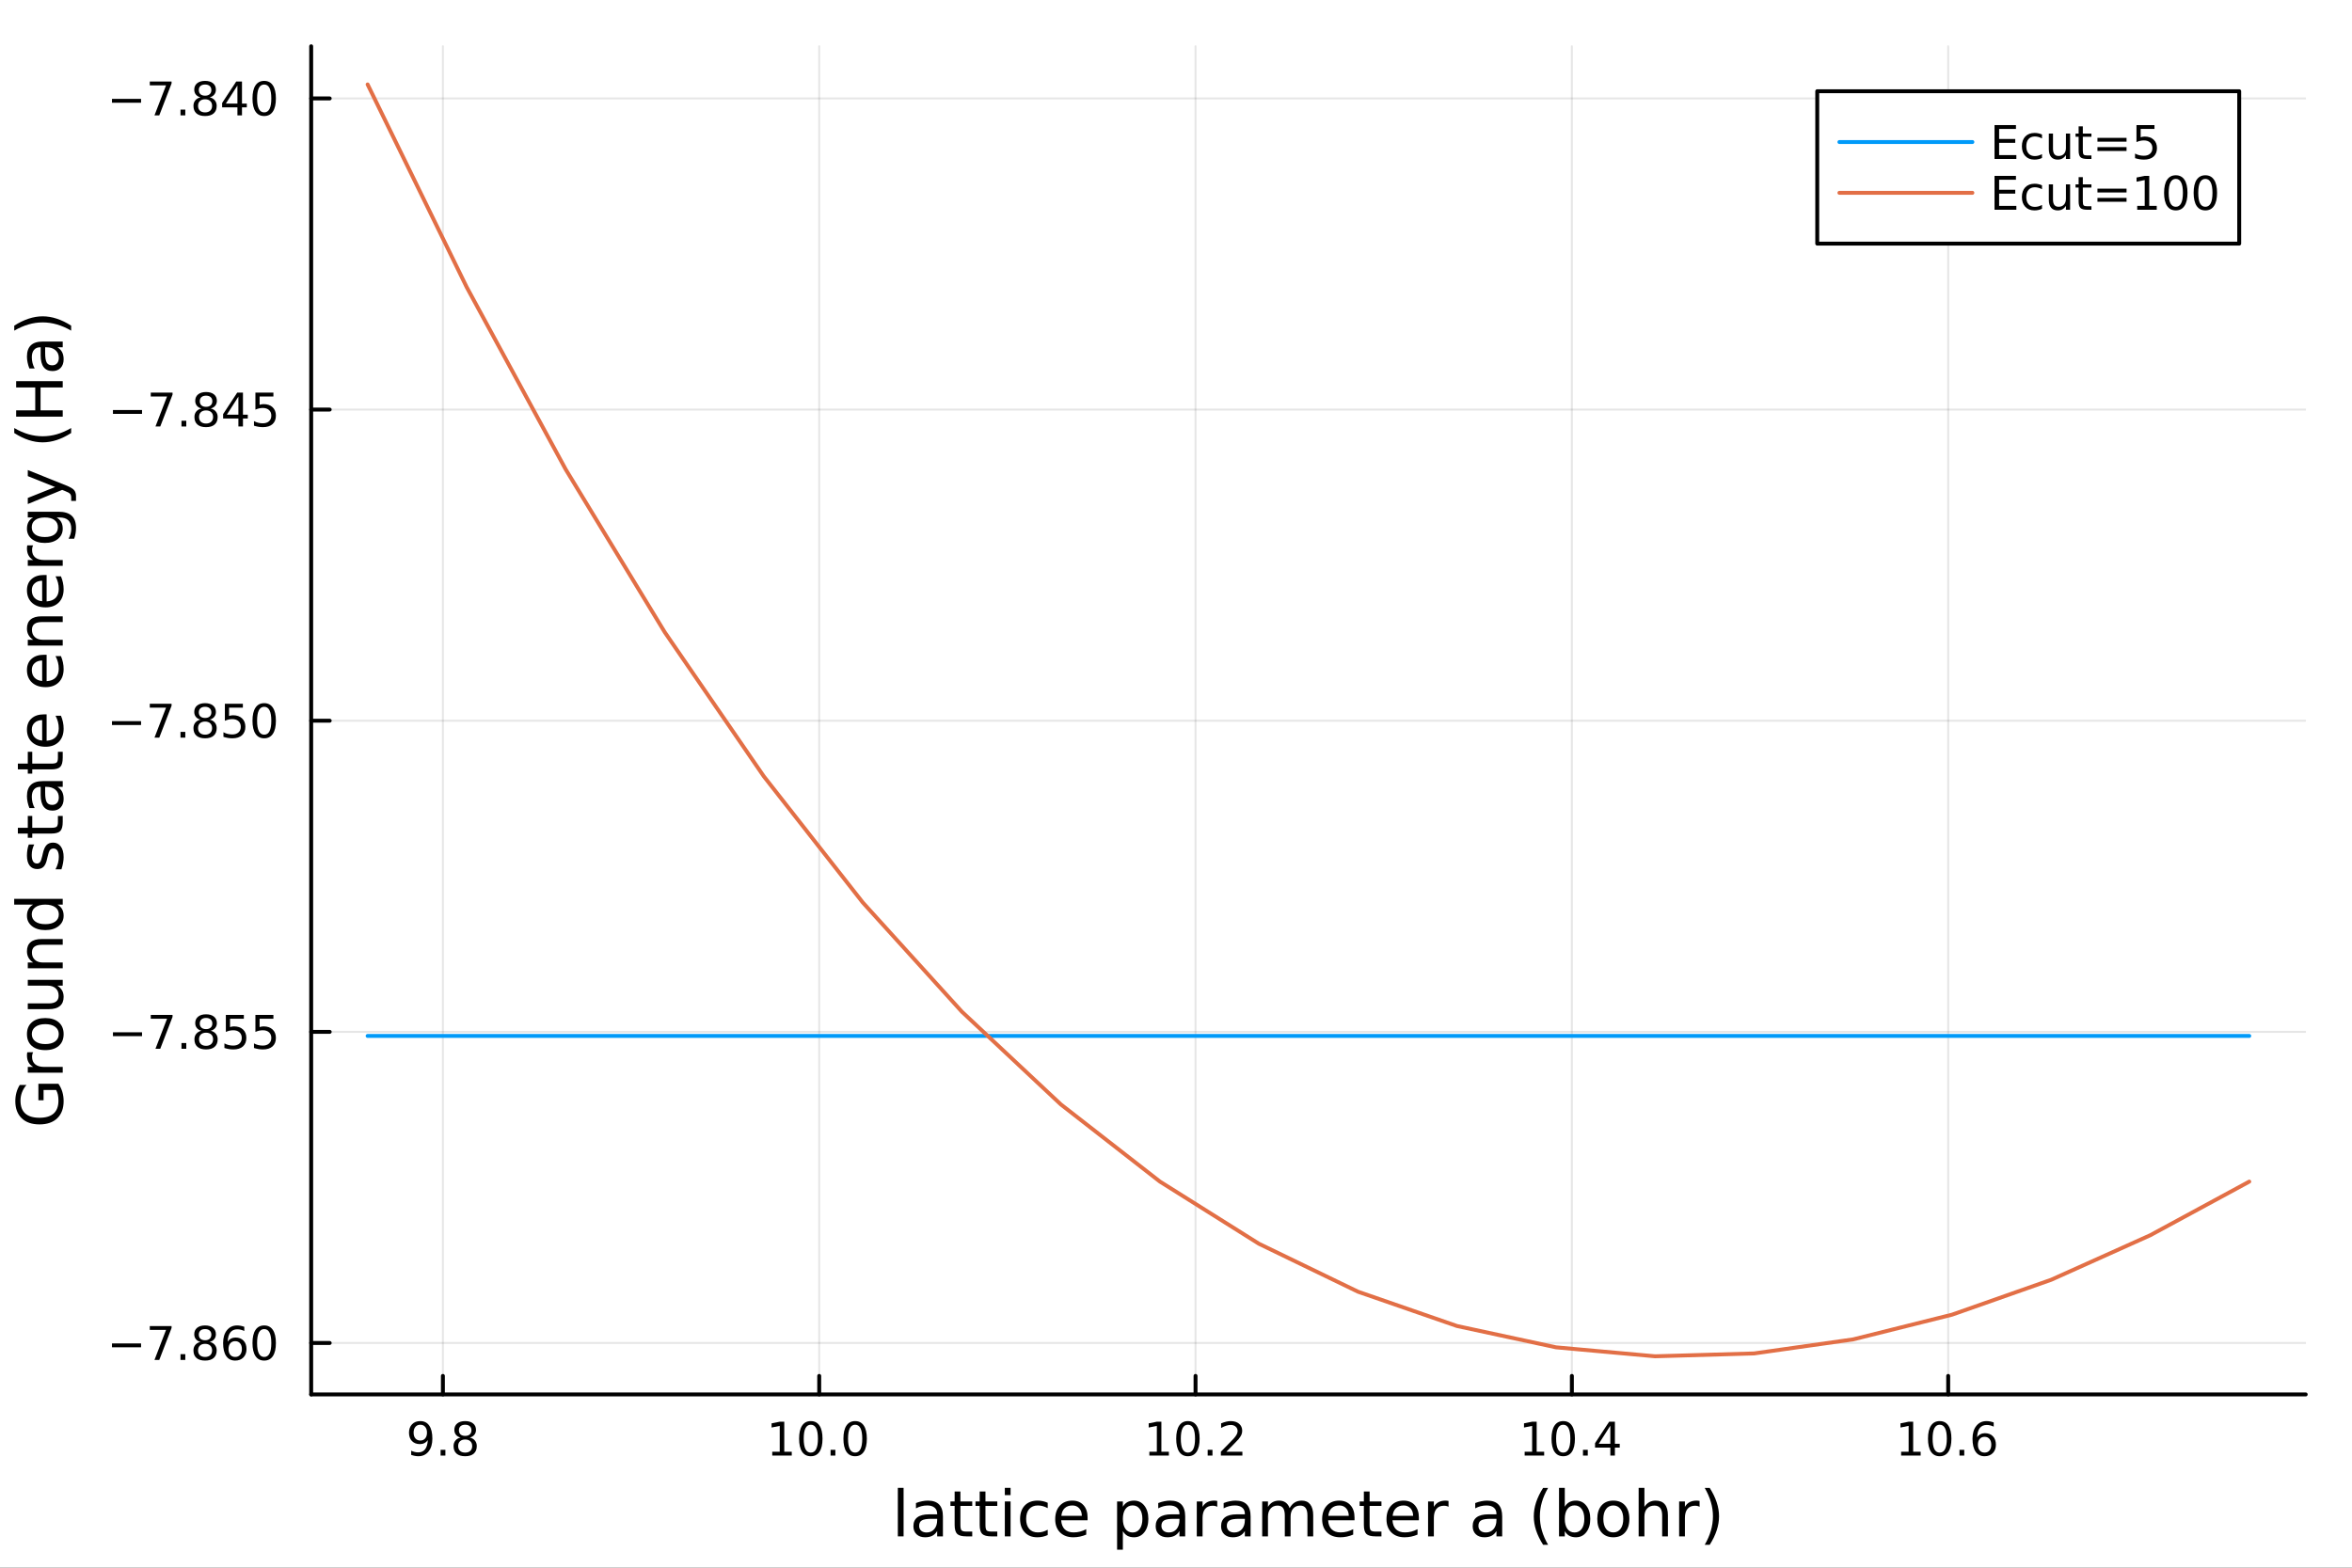 <?xml version="1.0" encoding="utf-8"?>
<svg xmlns="http://www.w3.org/2000/svg" xmlns:xlink="http://www.w3.org/1999/xlink" width="600" height="400" viewBox="0 0 2400 1600">
<rect x="0" y="0" width="2400" height="1600" fill="#333333" stroke="none"/>
<defs>
  <clipPath id="clip100">
    <rect x="0" y="0" width="2400" height="1600"/>
  </clipPath>
</defs>
<path clip-path="url(#clip100)" d="M0 1600 L2400 1600 L2400 0 L0 0  Z" fill="#ffffff" fill-rule="evenodd" fill-opacity="1"/>
<defs>
  <clipPath id="clip101">
    <rect x="480" y="0" width="1681" height="1600"/>
  </clipPath>
</defs>
<path clip-path="url(#clip100)" d="M317.528 1423.18 L2352.76 1423.18 L2352.76 47.244 L317.528 47.244  Z" fill="#ffffff" fill-rule="evenodd" fill-opacity="1"/>
<defs>
  <clipPath id="clip102">
    <rect x="317" y="47" width="2036" height="1377"/>
  </clipPath>
</defs>
<polyline clip-path="url(#clip102)" style="stroke:#000000; stroke-linecap:round; stroke-linejoin:round; stroke-width:2; stroke-opacity:0.1; fill:none" points="451.93,1423.18 451.93,47.244 "/>
<polyline clip-path="url(#clip102)" style="stroke:#000000; stroke-linecap:round; stroke-linejoin:round; stroke-width:2; stroke-opacity:0.1; fill:none" points="835.935,1423.18 835.935,47.244 "/>
<polyline clip-path="url(#clip102)" style="stroke:#000000; stroke-linecap:round; stroke-linejoin:round; stroke-width:2; stroke-opacity:0.1; fill:none" points="1219.94,1423.18 1219.94,47.244 "/>
<polyline clip-path="url(#clip102)" style="stroke:#000000; stroke-linecap:round; stroke-linejoin:round; stroke-width:2; stroke-opacity:0.1; fill:none" points="1603.95,1423.18 1603.95,47.244 "/>
<polyline clip-path="url(#clip102)" style="stroke:#000000; stroke-linecap:round; stroke-linejoin:round; stroke-width:2; stroke-opacity:0.1; fill:none" points="1987.95,1423.18 1987.95,47.244 "/>
<polyline clip-path="url(#clip102)" style="stroke:#000000; stroke-linecap:round; stroke-linejoin:round; stroke-width:2; stroke-opacity:0.1; fill:none" points="317.528,1370.67 2352.76,1370.67 "/>
<polyline clip-path="url(#clip102)" style="stroke:#000000; stroke-linecap:round; stroke-linejoin:round; stroke-width:2; stroke-opacity:0.1; fill:none" points="317.528,1053.12 2352.76,1053.12 "/>
<polyline clip-path="url(#clip102)" style="stroke:#000000; stroke-linecap:round; stroke-linejoin:round; stroke-width:2; stroke-opacity:0.1; fill:none" points="317.528,735.566 2352.76,735.566 "/>
<polyline clip-path="url(#clip102)" style="stroke:#000000; stroke-linecap:round; stroke-linejoin:round; stroke-width:2; stroke-opacity:0.1; fill:none" points="317.528,418.014 2352.76,418.014 "/>
<polyline clip-path="url(#clip102)" style="stroke:#000000; stroke-linecap:round; stroke-linejoin:round; stroke-width:2; stroke-opacity:0.1; fill:none" points="317.528,100.461 2352.76,100.461 "/>
<polyline clip-path="url(#clip100)" style="stroke:#000000; stroke-linecap:round; stroke-linejoin:round; stroke-width:4; stroke-opacity:1; fill:none" points="317.528,1423.18 2352.76,1423.18 "/>
<polyline clip-path="url(#clip100)" style="stroke:#000000; stroke-linecap:round; stroke-linejoin:round; stroke-width:4; stroke-opacity:1; fill:none" points="451.93,1423.18 451.93,1404.28 "/>
<polyline clip-path="url(#clip100)" style="stroke:#000000; stroke-linecap:round; stroke-linejoin:round; stroke-width:4; stroke-opacity:1; fill:none" points="835.935,1423.18 835.935,1404.28 "/>
<polyline clip-path="url(#clip100)" style="stroke:#000000; stroke-linecap:round; stroke-linejoin:round; stroke-width:4; stroke-opacity:1; fill:none" points="1219.94,1423.18 1219.94,1404.28 "/>
<polyline clip-path="url(#clip100)" style="stroke:#000000; stroke-linecap:round; stroke-linejoin:round; stroke-width:4; stroke-opacity:1; fill:none" points="1603.95,1423.18 1603.95,1404.28 "/>
<polyline clip-path="url(#clip100)" style="stroke:#000000; stroke-linecap:round; stroke-linejoin:round; stroke-width:4; stroke-opacity:1; fill:none" points="1987.95,1423.18 1987.95,1404.28 "/>
<path clip-path="url(#clip100)" d="M419.569 1484.86 L419.569 1480.6 Q421.328 1481.44 423.133 1481.88 Q424.939 1482.32 426.675 1482.32 Q431.305 1482.32 433.735 1479.21 Q436.189 1476.09 436.536 1469.75 Q435.194 1471.74 433.133 1472.8 Q431.073 1473.87 428.573 1473.87 Q423.388 1473.87 420.356 1470.74 Q417.346 1467.59 417.346 1462.15 Q417.346 1456.83 420.495 1453.61 Q423.643 1450.39 428.874 1450.39 Q434.87 1450.39 438.018 1455 Q441.189 1459.58 441.189 1468.33 Q441.189 1476.51 437.3 1481.39 Q433.434 1486.25 426.883 1486.25 Q425.124 1486.25 423.319 1485.9 Q421.513 1485.56 419.569 1484.86 M428.874 1470.21 Q432.022 1470.21 433.851 1468.06 Q435.703 1465.9 435.703 1462.15 Q435.703 1458.43 433.851 1456.27 Q432.022 1454.1 428.874 1454.1 Q425.726 1454.1 423.874 1456.27 Q422.046 1458.43 422.046 1462.15 Q422.046 1465.9 423.874 1468.06 Q425.726 1470.21 428.874 1470.21 Z" fill="#000000" fill-rule="nonzero" fill-opacity="1" /><path clip-path="url(#clip100)" d="M449.592 1479.7 L454.476 1479.7 L454.476 1485.58 L449.592 1485.58 L449.592 1479.7 Z" fill="#000000" fill-rule="nonzero" fill-opacity="1" /><path clip-path="url(#clip100)" d="M474.661 1469.17 Q471.328 1469.17 469.406 1470.95 Q467.508 1472.73 467.508 1475.86 Q467.508 1478.98 469.406 1480.77 Q471.328 1482.55 474.661 1482.55 Q477.994 1482.55 479.916 1480.77 Q481.837 1478.96 481.837 1475.86 Q481.837 1472.73 479.916 1470.95 Q478.017 1469.17 474.661 1469.17 M469.985 1467.18 Q466.976 1466.44 465.286 1464.38 Q463.619 1462.32 463.619 1459.35 Q463.619 1455.21 466.559 1452.8 Q469.522 1450.39 474.661 1450.39 Q479.823 1450.39 482.763 1452.8 Q485.703 1455.21 485.703 1459.35 Q485.703 1462.32 484.013 1464.38 Q482.346 1466.44 479.36 1467.18 Q482.74 1467.96 484.615 1470.26 Q486.513 1472.55 486.513 1475.86 Q486.513 1480.88 483.434 1483.57 Q480.379 1486.25 474.661 1486.25 Q468.943 1486.25 465.865 1483.57 Q462.809 1480.88 462.809 1475.86 Q462.809 1472.55 464.707 1470.26 Q466.605 1467.96 469.985 1467.18 M468.272 1459.79 Q468.272 1462.48 469.939 1463.98 Q471.629 1465.49 474.661 1465.49 Q477.67 1465.49 479.36 1463.98 Q481.073 1462.48 481.073 1459.79 Q481.073 1457.11 479.36 1455.6 Q477.67 1454.1 474.661 1454.1 Q471.629 1454.1 469.939 1455.6 Q468.272 1457.11 468.272 1459.79 Z" fill="#000000" fill-rule="nonzero" fill-opacity="1" /><path clip-path="url(#clip100)" d="M788.007 1481.64 L795.646 1481.64 L795.646 1455.28 L787.336 1456.95 L787.336 1452.69 L795.6 1451.02 L800.275 1451.02 L800.275 1481.64 L807.914 1481.64 L807.914 1485.58 L788.007 1485.58 L788.007 1481.64 Z" fill="#000000" fill-rule="nonzero" fill-opacity="1" /><path clip-path="url(#clip100)" d="M827.359 1454.1 Q823.748 1454.1 821.919 1457.66 Q820.113 1461.2 820.113 1468.33 Q820.113 1475.44 821.919 1479.01 Q823.748 1482.55 827.359 1482.55 Q830.993 1482.55 832.798 1479.01 Q834.627 1475.44 834.627 1468.33 Q834.627 1461.2 832.798 1457.66 Q830.993 1454.1 827.359 1454.1 M827.359 1450.39 Q833.169 1450.39 836.224 1455 Q839.303 1459.58 839.303 1468.33 Q839.303 1477.06 836.224 1481.67 Q833.169 1486.25 827.359 1486.25 Q821.548 1486.25 818.47 1481.67 Q815.414 1477.06 815.414 1468.33 Q815.414 1459.58 818.47 1455 Q821.548 1450.39 827.359 1450.39 Z" fill="#000000" fill-rule="nonzero" fill-opacity="1" /><path clip-path="url(#clip100)" d="M847.521 1479.7 L852.405 1479.7 L852.405 1485.58 L847.521 1485.58 L847.521 1479.7 Z" fill="#000000" fill-rule="nonzero" fill-opacity="1" /><path clip-path="url(#clip100)" d="M872.59 1454.1 Q868.979 1454.1 867.15 1457.66 Q865.345 1461.2 865.345 1468.33 Q865.345 1475.44 867.15 1479.01 Q868.979 1482.55 872.59 1482.55 Q876.224 1482.55 878.03 1479.01 Q879.858 1475.44 879.858 1468.33 Q879.858 1461.2 878.03 1457.66 Q876.224 1454.1 872.59 1454.1 M872.59 1450.39 Q878.4 1450.39 881.456 1455 Q884.534 1459.58 884.534 1468.33 Q884.534 1477.06 881.456 1481.67 Q878.4 1486.25 872.59 1486.25 Q866.78 1486.25 863.701 1481.67 Q860.645 1477.06 860.645 1468.33 Q860.645 1459.58 863.701 1455 Q866.78 1450.39 872.59 1450.39 Z" fill="#000000" fill-rule="nonzero" fill-opacity="1" /><path clip-path="url(#clip100)" d="M1172.81 1481.64 L1180.45 1481.64 L1180.45 1455.28 L1172.14 1456.95 L1172.14 1452.69 L1180.4 1451.02 L1185.08 1451.02 L1185.08 1481.64 L1192.72 1481.64 L1192.72 1485.58 L1172.81 1485.58 L1172.81 1481.64 Z" fill="#000000" fill-rule="nonzero" fill-opacity="1" /><path clip-path="url(#clip100)" d="M1212.16 1454.1 Q1208.55 1454.1 1206.72 1457.66 Q1204.92 1461.2 1204.92 1468.33 Q1204.92 1475.44 1206.72 1479.01 Q1208.55 1482.55 1212.16 1482.55 Q1215.8 1482.55 1217.6 1479.01 Q1219.43 1475.44 1219.43 1468.33 Q1219.43 1461.2 1217.6 1457.66 Q1215.8 1454.1 1212.16 1454.1 M1212.16 1450.39 Q1217.97 1450.39 1221.03 1455 Q1224.11 1459.58 1224.11 1468.33 Q1224.11 1477.06 1221.03 1481.67 Q1217.97 1486.25 1212.16 1486.25 Q1206.35 1486.25 1203.27 1481.67 Q1200.22 1477.06 1200.22 1468.33 Q1200.22 1459.58 1203.27 1455 Q1206.35 1450.39 1212.16 1450.39 Z" fill="#000000" fill-rule="nonzero" fill-opacity="1" /><path clip-path="url(#clip100)" d="M1232.32 1479.7 L1237.21 1479.7 L1237.21 1485.58 L1232.32 1485.58 L1232.32 1479.7 Z" fill="#000000" fill-rule="nonzero" fill-opacity="1" /><path clip-path="url(#clip100)" d="M1251.42 1481.64 L1267.74 1481.64 L1267.74 1485.58 L1245.8 1485.58 L1245.8 1481.64 Q1248.46 1478.89 1253.04 1474.26 Q1257.65 1469.61 1258.83 1468.27 Q1261.07 1465.74 1261.95 1464.01 Q1262.86 1462.25 1262.86 1460.56 Q1262.86 1457.8 1260.91 1456.07 Q1258.99 1454.33 1255.89 1454.33 Q1253.69 1454.33 1251.24 1455.09 Q1248.81 1455.86 1246.03 1457.41 L1246.03 1452.69 Q1248.85 1451.55 1251.31 1450.97 Q1253.76 1450.39 1255.8 1450.39 Q1261.17 1450.39 1264.36 1453.08 Q1267.56 1455.77 1267.56 1460.26 Q1267.56 1462.39 1266.75 1464.31 Q1265.96 1466.2 1263.85 1468.8 Q1263.27 1469.47 1260.17 1472.69 Q1257.07 1475.88 1251.42 1481.64 Z" fill="#000000" fill-rule="nonzero" fill-opacity="1" /><path clip-path="url(#clip100)" d="M1555.77 1481.64 L1563.41 1481.64 L1563.41 1455.28 L1555.1 1456.95 L1555.1 1452.69 L1563.37 1451.02 L1568.04 1451.02 L1568.04 1481.64 L1575.68 1481.64 L1575.68 1485.58 L1555.77 1485.58 L1555.77 1481.64 Z" fill="#000000" fill-rule="nonzero" fill-opacity="1" /><path clip-path="url(#clip100)" d="M1595.13 1454.1 Q1591.52 1454.1 1589.69 1457.66 Q1587.88 1461.2 1587.88 1468.33 Q1587.88 1475.44 1589.69 1479.01 Q1591.52 1482.55 1595.13 1482.55 Q1598.76 1482.55 1600.57 1479.01 Q1602.39 1475.44 1602.39 1468.33 Q1602.39 1461.2 1600.57 1457.66 Q1598.76 1454.1 1595.13 1454.1 M1595.13 1450.39 Q1600.94 1450.39 1603.99 1455 Q1607.07 1459.58 1607.07 1468.33 Q1607.07 1477.06 1603.99 1481.67 Q1600.94 1486.25 1595.13 1486.25 Q1589.32 1486.25 1586.24 1481.67 Q1583.18 1477.06 1583.18 1468.33 Q1583.18 1459.58 1586.24 1455 Q1589.32 1450.39 1595.13 1450.39 Z" fill="#000000" fill-rule="nonzero" fill-opacity="1" /><path clip-path="url(#clip100)" d="M1615.29 1479.7 L1620.17 1479.7 L1620.17 1485.58 L1615.29 1485.58 L1615.29 1479.7 Z" fill="#000000" fill-rule="nonzero" fill-opacity="1" /><path clip-path="url(#clip100)" d="M1643.2 1455.09 L1631.4 1473.54 L1643.2 1473.54 L1643.2 1455.09 M1641.98 1451.02 L1647.86 1451.02 L1647.86 1473.54 L1652.79 1473.54 L1652.79 1477.43 L1647.86 1477.43 L1647.86 1485.58 L1643.2 1485.58 L1643.2 1477.43 L1627.6 1477.43 L1627.6 1472.92 L1641.98 1451.02 Z" fill="#000000" fill-rule="nonzero" fill-opacity="1" /><path clip-path="url(#clip100)" d="M1939.94 1481.64 L1947.58 1481.64 L1947.58 1455.28 L1939.27 1456.95 L1939.27 1452.69 L1947.53 1451.02 L1952.21 1451.02 L1952.21 1481.64 L1959.85 1481.64 L1959.85 1485.58 L1939.94 1485.58 L1939.94 1481.64 Z" fill="#000000" fill-rule="nonzero" fill-opacity="1" /><path clip-path="url(#clip100)" d="M1979.29 1454.1 Q1975.68 1454.1 1973.85 1457.66 Q1972.05 1461.2 1972.05 1468.33 Q1972.05 1475.44 1973.85 1479.01 Q1975.68 1482.55 1979.29 1482.55 Q1982.93 1482.55 1984.73 1479.01 Q1986.56 1475.44 1986.56 1468.33 Q1986.56 1461.2 1984.73 1457.66 Q1982.93 1454.1 1979.29 1454.1 M1979.29 1450.39 Q1985.1 1450.39 1988.16 1455 Q1991.24 1459.58 1991.24 1468.33 Q1991.24 1477.06 1988.16 1481.67 Q1985.1 1486.25 1979.29 1486.25 Q1973.48 1486.25 1970.4 1481.67 Q1967.35 1477.06 1967.35 1468.33 Q1967.35 1459.58 1970.4 1455 Q1973.48 1450.39 1979.29 1450.39 Z" fill="#000000" fill-rule="nonzero" fill-opacity="1" /><path clip-path="url(#clip100)" d="M1999.46 1479.7 L2004.34 1479.7 L2004.34 1485.58 L1999.46 1485.58 L1999.46 1479.7 Z" fill="#000000" fill-rule="nonzero" fill-opacity="1" /><path clip-path="url(#clip100)" d="M2025.1 1466.44 Q2021.96 1466.44 2020.1 1468.59 Q2018.27 1470.74 2018.27 1474.49 Q2018.27 1478.22 2020.1 1480.39 Q2021.96 1482.55 2025.1 1482.55 Q2028.25 1482.55 2030.08 1480.39 Q2031.93 1478.22 2031.93 1474.49 Q2031.93 1470.74 2030.08 1468.59 Q2028.25 1466.44 2025.1 1466.44 M2034.39 1451.78 L2034.39 1456.04 Q2032.63 1455.21 2030.82 1454.77 Q2029.04 1454.33 2027.28 1454.33 Q2022.65 1454.33 2020.2 1457.45 Q2017.77 1460.58 2017.42 1466.9 Q2018.78 1464.89 2020.84 1463.82 Q2022.9 1462.73 2025.38 1462.73 Q2030.59 1462.73 2033.6 1465.9 Q2036.63 1469.05 2036.63 1474.49 Q2036.63 1479.82 2033.48 1483.03 Q2030.33 1486.25 2025.1 1486.25 Q2019.11 1486.25 2015.94 1481.67 Q2012.77 1477.06 2012.77 1468.33 Q2012.77 1460.14 2016.65 1455.28 Q2020.54 1450.39 2027.09 1450.39 Q2028.85 1450.39 2030.64 1450.74 Q2032.44 1451.09 2034.39 1451.78 Z" fill="#000000" fill-rule="nonzero" fill-opacity="1" /><path clip-path="url(#clip100)" d="M916.167 1518.52 L922.023 1518.52 L922.023 1568.04 L916.167 1568.04 L916.167 1518.52 Z" fill="#000000" fill-rule="nonzero" fill-opacity="1" /><path clip-path="url(#clip100)" d="M950.478 1550.12 Q943.38 1550.12 940.643 1551.75 Q937.906 1553.37 937.906 1557.29 Q937.906 1560.4 939.943 1562.25 Q942.012 1564.07 945.545 1564.07 Q950.414 1564.07 953.343 1560.63 Q956.303 1557.16 956.303 1551.43 L956.303 1550.12 L950.478 1550.12 M962.159 1547.71 L962.159 1568.04 L956.303 1568.04 L956.303 1562.63 Q954.298 1565.88 951.306 1567.44 Q948.314 1568.97 943.985 1568.97 Q938.511 1568.97 935.264 1565.91 Q932.049 1562.82 932.049 1557.67 Q932.049 1551.65 936.06 1548.6 Q940.102 1545.54 948.091 1545.54 L956.303 1545.54 L956.303 1544.97 Q956.303 1540.93 953.629 1538.73 Q950.987 1536.5 946.181 1536.5 Q943.126 1536.5 940.229 1537.23 Q937.333 1537.97 934.659 1539.43 L934.659 1534.02 Q937.874 1532.78 940.898 1532.17 Q943.921 1531.54 946.786 1531.54 Q954.52 1531.54 958.34 1535.55 Q962.159 1539.56 962.159 1547.71 Z" fill="#000000" fill-rule="nonzero" fill-opacity="1" /><path clip-path="url(#clip100)" d="M980.015 1522.27 L980.015 1532.4 L992.078 1532.4 L992.078 1536.95 L980.015 1536.95 L980.015 1556.3 Q980.015 1560.66 981.193 1561.9 Q982.402 1563.14 986.062 1563.14 L992.078 1563.14 L992.078 1568.04 L986.062 1568.04 Q979.283 1568.04 976.705 1565.53 Q974.127 1562.98 974.127 1556.3 L974.127 1536.95 L969.83 1536.95 L969.83 1532.4 L974.127 1532.4 L974.127 1522.27 L980.015 1522.27 Z" fill="#000000" fill-rule="nonzero" fill-opacity="1" /><path clip-path="url(#clip100)" d="M1005.57 1522.27 L1005.57 1532.4 L1017.64 1532.4 L1017.64 1536.95 L1005.57 1536.95 L1005.57 1556.3 Q1005.57 1560.66 1006.75 1561.9 Q1007.96 1563.14 1011.62 1563.14 L1017.64 1563.14 L1017.64 1568.04 L1011.62 1568.04 Q1004.84 1568.04 1002.26 1565.53 Q999.685 1562.98 999.685 1556.3 L999.685 1536.95 L995.388 1536.95 L995.388 1532.4 L999.685 1532.4 L999.685 1522.27 L1005.57 1522.27 Z" fill="#000000" fill-rule="nonzero" fill-opacity="1" /><path clip-path="url(#clip100)" d="M1025.34 1532.4 L1031.2 1532.4 L1031.2 1568.04 L1025.34 1568.04 L1025.34 1532.4 M1025.34 1518.52 L1031.2 1518.52 L1031.2 1525.93 L1025.34 1525.93 L1025.34 1518.52 Z" fill="#000000" fill-rule="nonzero" fill-opacity="1" /><path clip-path="url(#clip100)" d="M1069.1 1533.76 L1069.1 1539.24 Q1066.62 1537.87 1064.11 1537.2 Q1061.62 1536.5 1059.08 1536.5 Q1053.38 1536.5 1050.23 1540.13 Q1047.08 1543.73 1047.08 1550.25 Q1047.08 1556.78 1050.23 1560.4 Q1053.38 1564 1059.08 1564 Q1061.62 1564 1064.11 1563.33 Q1066.62 1562.63 1069.1 1561.26 L1069.1 1566.68 Q1066.65 1567.82 1064.01 1568.39 Q1061.4 1568.97 1058.44 1568.97 Q1050.39 1568.97 1045.65 1563.91 Q1040.9 1558.85 1040.9 1550.25 Q1040.9 1541.53 1045.68 1536.53 Q1050.48 1531.54 1058.82 1531.54 Q1061.53 1531.54 1064.11 1532.11 Q1066.68 1532.65 1069.1 1533.76 Z" fill="#000000" fill-rule="nonzero" fill-opacity="1" /><path clip-path="url(#clip100)" d="M1109.78 1548.76 L1109.78 1551.62 L1082.85 1551.62 Q1083.23 1557.67 1086.48 1560.85 Q1089.76 1564 1095.58 1564 Q1098.96 1564 1102.11 1563.17 Q1105.29 1562.35 1108.41 1560.69 L1108.41 1566.23 Q1105.26 1567.57 1101.95 1568.27 Q1098.64 1568.97 1095.23 1568.97 Q1086.7 1568.97 1081.71 1564 Q1076.74 1559.04 1076.74 1550.57 Q1076.74 1541.82 1081.45 1536.69 Q1086.19 1531.54 1094.22 1531.54 Q1101.41 1531.54 1105.58 1536.18 Q1109.78 1540.8 1109.78 1548.76 M1103.92 1547.04 Q1103.86 1542.23 1101.22 1539.37 Q1098.61 1536.5 1094.28 1536.5 Q1089.38 1536.5 1086.42 1539.27 Q1083.49 1542.04 1083.04 1547.07 L1103.92 1547.04 Z" fill="#000000" fill-rule="nonzero" fill-opacity="1" /><path clip-path="url(#clip100)" d="M1145.78 1562.7 L1145.78 1581.6 L1139.89 1581.6 L1139.89 1532.4 L1145.78 1532.4 L1145.78 1537.81 Q1147.62 1534.62 1150.42 1533.1 Q1153.26 1531.54 1157.17 1531.54 Q1163.67 1531.54 1167.71 1536.69 Q1171.78 1541.85 1171.78 1550.25 Q1171.78 1558.65 1167.71 1563.81 Q1163.67 1568.97 1157.17 1568.97 Q1153.26 1568.97 1150.42 1567.44 Q1147.62 1565.88 1145.78 1562.7 M1165.7 1550.25 Q1165.7 1543.79 1163.03 1540.13 Q1160.39 1536.44 1155.74 1536.44 Q1151.09 1536.44 1148.42 1540.13 Q1145.78 1543.79 1145.78 1550.25 Q1145.78 1556.71 1148.42 1560.4 Q1151.09 1564.07 1155.74 1564.07 Q1160.39 1564.07 1163.03 1560.4 Q1165.7 1556.71 1165.7 1550.25 Z" fill="#000000" fill-rule="nonzero" fill-opacity="1" /><path clip-path="url(#clip100)" d="M1197.69 1550.12 Q1190.59 1550.12 1187.86 1551.75 Q1185.12 1553.37 1185.12 1557.29 Q1185.12 1560.4 1187.16 1562.25 Q1189.22 1564.07 1192.76 1564.07 Q1197.63 1564.07 1200.55 1560.63 Q1203.51 1557.16 1203.51 1551.43 L1203.51 1550.12 L1197.69 1550.12 M1209.37 1547.71 L1209.37 1568.04 L1203.51 1568.04 L1203.51 1562.63 Q1201.51 1565.88 1198.52 1567.44 Q1195.53 1568.97 1191.2 1568.97 Q1185.72 1568.97 1182.48 1565.91 Q1179.26 1562.82 1179.26 1557.67 Q1179.26 1551.65 1183.27 1548.6 Q1187.31 1545.54 1195.3 1545.54 L1203.51 1545.54 L1203.51 1544.97 Q1203.51 1540.93 1200.84 1538.73 Q1198.2 1536.5 1193.39 1536.5 Q1190.34 1536.5 1187.44 1537.23 Q1184.55 1537.97 1181.87 1539.43 L1181.87 1534.02 Q1185.09 1532.78 1188.11 1532.17 Q1191.13 1531.54 1194 1531.54 Q1201.73 1531.54 1205.55 1535.55 Q1209.37 1539.56 1209.37 1547.71 Z" fill="#000000" fill-rule="nonzero" fill-opacity="1" /><path clip-path="url(#clip100)" d="M1242.09 1537.87 Q1241.1 1537.3 1239.93 1537.04 Q1238.78 1536.76 1237.38 1536.76 Q1232.42 1536.76 1229.74 1540 Q1227.1 1543.22 1227.1 1549.27 L1227.1 1568.04 L1221.21 1568.04 L1221.21 1532.4 L1227.1 1532.4 L1227.1 1537.93 Q1228.95 1534.69 1231.91 1533.13 Q1234.87 1531.54 1239.1 1531.54 Q1239.7 1531.54 1240.44 1531.63 Q1241.17 1531.7 1242.06 1531.85 L1242.09 1537.87 Z" fill="#000000" fill-rule="nonzero" fill-opacity="1" /><path clip-path="url(#clip100)" d="M1264.43 1550.12 Q1257.34 1550.12 1254.6 1551.75 Q1251.86 1553.37 1251.86 1557.29 Q1251.86 1560.4 1253.9 1562.25 Q1255.97 1564.07 1259.5 1564.07 Q1264.37 1564.07 1267.3 1560.63 Q1270.26 1557.16 1270.26 1551.43 L1270.26 1550.12 L1264.43 1550.12 M1276.12 1547.71 L1276.12 1568.04 L1270.26 1568.04 L1270.26 1562.63 Q1268.25 1565.88 1265.26 1567.44 Q1262.27 1568.97 1257.94 1568.97 Q1252.47 1568.97 1249.22 1565.91 Q1246.01 1562.82 1246.01 1557.67 Q1246.01 1551.65 1250.02 1548.6 Q1254.06 1545.54 1262.05 1545.54 L1270.26 1545.54 L1270.26 1544.97 Q1270.26 1540.93 1267.59 1538.73 Q1264.94 1536.5 1260.14 1536.5 Q1257.08 1536.5 1254.19 1537.23 Q1251.29 1537.97 1248.62 1539.43 L1248.62 1534.02 Q1251.83 1532.78 1254.85 1532.17 Q1257.88 1531.54 1260.74 1531.54 Q1268.48 1531.54 1272.3 1535.55 Q1276.12 1539.56 1276.12 1547.71 Z" fill="#000000" fill-rule="nonzero" fill-opacity="1" /><path clip-path="url(#clip100)" d="M1315.93 1539.24 Q1318.13 1535.29 1321.19 1533.41 Q1324.24 1531.54 1328.38 1531.54 Q1333.95 1531.54 1336.97 1535.45 Q1340 1539.33 1340 1546.53 L1340 1568.04 L1334.11 1568.04 L1334.11 1546.72 Q1334.11 1541.59 1332.29 1539.11 Q1330.48 1536.63 1326.76 1536.63 Q1322.2 1536.63 1319.56 1539.65 Q1316.92 1542.68 1316.92 1547.9 L1316.92 1568.04 L1311.03 1568.04 L1311.03 1546.72 Q1311.03 1541.56 1309.22 1539.11 Q1307.4 1536.63 1303.62 1536.63 Q1299.13 1536.63 1296.49 1539.68 Q1293.84 1542.71 1293.84 1547.9 L1293.84 1568.04 L1287.96 1568.04 L1287.96 1532.4 L1293.84 1532.4 L1293.84 1537.93 Q1295.85 1534.66 1298.65 1533.1 Q1301.45 1531.54 1305.3 1531.54 Q1309.19 1531.54 1311.89 1533.51 Q1314.63 1535.48 1315.93 1539.24 Z" fill="#000000" fill-rule="nonzero" fill-opacity="1" /><path clip-path="url(#clip100)" d="M1382.17 1548.76 L1382.17 1551.62 L1355.24 1551.62 Q1355.62 1557.67 1358.87 1560.85 Q1362.15 1564 1367.97 1564 Q1371.35 1564 1374.5 1563.17 Q1377.68 1562.35 1380.8 1560.69 L1380.8 1566.23 Q1377.65 1567.57 1374.34 1568.27 Q1371.03 1568.97 1367.62 1568.97 Q1359.09 1568.97 1354.1 1564 Q1349.13 1559.04 1349.13 1550.57 Q1349.13 1541.82 1353.84 1536.69 Q1358.58 1531.54 1366.6 1531.54 Q1373.8 1531.54 1377.97 1536.18 Q1382.17 1540.8 1382.17 1548.76 M1376.31 1547.04 Q1376.25 1542.23 1373.61 1539.37 Q1371 1536.5 1366.67 1536.5 Q1361.77 1536.5 1358.81 1539.27 Q1355.88 1542.04 1355.43 1547.07 L1376.31 1547.04 Z" fill="#000000" fill-rule="nonzero" fill-opacity="1" /><path clip-path="url(#clip100)" d="M1397.57 1522.27 L1397.57 1532.4 L1409.64 1532.4 L1409.64 1536.95 L1397.57 1536.95 L1397.57 1556.3 Q1397.57 1560.66 1398.75 1561.9 Q1399.96 1563.14 1403.62 1563.14 L1409.64 1563.14 L1409.64 1568.04 L1403.62 1568.04 Q1396.84 1568.04 1394.26 1565.53 Q1391.69 1562.98 1391.69 1556.3 L1391.69 1536.95 L1387.39 1536.95 L1387.39 1532.4 L1391.69 1532.4 L1391.69 1522.27 L1397.57 1522.27 Z" fill="#000000" fill-rule="nonzero" fill-opacity="1" /><path clip-path="url(#clip100)" d="M1447.83 1548.76 L1447.83 1551.62 L1420.9 1551.62 Q1421.29 1557.67 1424.53 1560.85 Q1427.81 1564 1433.64 1564 Q1437.01 1564 1440.16 1563.17 Q1443.34 1562.35 1446.46 1560.69 L1446.46 1566.23 Q1443.31 1567.57 1440 1568.27 Q1436.69 1568.97 1433.29 1568.97 Q1424.76 1568.97 1419.76 1564 Q1414.79 1559.04 1414.79 1550.57 Q1414.79 1541.82 1419.5 1536.69 Q1424.25 1531.54 1432.27 1531.54 Q1439.46 1531.54 1443.63 1536.18 Q1447.83 1540.8 1447.83 1548.76 M1441.97 1547.04 Q1441.91 1542.23 1439.27 1539.37 Q1436.66 1536.5 1432.33 1536.5 Q1427.43 1536.5 1424.47 1539.27 Q1421.54 1542.04 1421.09 1547.07 L1441.97 1547.04 Z" fill="#000000" fill-rule="nonzero" fill-opacity="1" /><path clip-path="url(#clip100)" d="M1478.1 1537.87 Q1477.11 1537.3 1475.94 1537.04 Q1474.79 1536.76 1473.39 1536.76 Q1468.42 1536.76 1465.75 1540 Q1463.11 1543.22 1463.11 1549.27 L1463.11 1568.04 L1457.22 1568.04 L1457.22 1532.4 L1463.11 1532.4 L1463.11 1537.93 Q1464.95 1534.69 1467.91 1533.13 Q1470.87 1531.54 1475.11 1531.54 Q1475.71 1531.54 1476.44 1531.63 Q1477.18 1531.7 1478.07 1531.85 L1478.1 1537.87 Z" fill="#000000" fill-rule="nonzero" fill-opacity="1" /><path clip-path="url(#clip100)" d="M1521.16 1550.12 Q1514.07 1550.12 1511.33 1551.75 Q1508.59 1553.37 1508.59 1557.29 Q1508.59 1560.4 1510.63 1562.25 Q1512.7 1564.07 1516.23 1564.07 Q1521.1 1564.07 1524.03 1560.63 Q1526.99 1557.16 1526.99 1551.43 L1526.99 1550.12 L1521.16 1550.12 M1532.84 1547.71 L1532.84 1568.04 L1526.99 1568.04 L1526.99 1562.63 Q1524.98 1565.88 1521.99 1567.44 Q1519 1568.97 1514.67 1568.97 Q1509.2 1568.97 1505.95 1565.91 Q1502.73 1562.82 1502.73 1557.67 Q1502.73 1551.65 1506.75 1548.6 Q1510.79 1545.54 1518.78 1545.54 L1526.99 1545.54 L1526.99 1544.97 Q1526.99 1540.93 1524.31 1538.73 Q1521.67 1536.5 1516.87 1536.5 Q1513.81 1536.5 1510.91 1537.23 Q1508.02 1537.97 1505.34 1539.43 L1505.34 1534.02 Q1508.56 1532.78 1511.58 1532.17 Q1514.61 1531.54 1517.47 1531.54 Q1525.21 1531.54 1529.03 1535.55 Q1532.84 1539.56 1532.84 1547.71 Z" fill="#000000" fill-rule="nonzero" fill-opacity="1" /><path clip-path="url(#clip100)" d="M1579.7 1518.58 Q1575.43 1525.9 1573.36 1533.06 Q1571.29 1540.23 1571.29 1547.58 Q1571.29 1554.93 1573.36 1562.16 Q1575.46 1569.35 1579.7 1576.64 L1574.6 1576.64 Q1569.83 1569.16 1567.44 1561.93 Q1565.09 1554.71 1565.09 1547.58 Q1565.09 1540.48 1567.44 1533.29 Q1569.8 1526.09 1574.6 1518.58 L1579.7 1518.58 Z" fill="#000000" fill-rule="nonzero" fill-opacity="1" /><path clip-path="url(#clip100)" d="M1616.65 1550.25 Q1616.65 1543.79 1613.98 1540.13 Q1611.33 1536.44 1606.69 1536.44 Q1602.04 1536.44 1599.37 1540.13 Q1596.72 1543.79 1596.72 1550.25 Q1596.72 1556.71 1599.37 1560.4 Q1602.04 1564.07 1606.69 1564.07 Q1611.33 1564.07 1613.98 1560.4 Q1616.65 1556.71 1616.65 1550.25 M1596.72 1537.81 Q1598.57 1534.62 1601.37 1533.1 Q1604.2 1531.54 1608.12 1531.54 Q1614.61 1531.54 1618.65 1536.69 Q1622.73 1541.85 1622.73 1550.25 Q1622.73 1558.65 1618.65 1563.81 Q1614.61 1568.97 1608.12 1568.97 Q1604.2 1568.97 1601.37 1567.44 Q1598.57 1565.88 1596.72 1562.7 L1596.72 1568.04 L1590.84 1568.04 L1590.84 1518.52 L1596.72 1518.52 L1596.72 1537.81 Z" fill="#000000" fill-rule="nonzero" fill-opacity="1" /><path clip-path="url(#clip100)" d="M1646.25 1536.5 Q1641.54 1536.5 1638.8 1540.19 Q1636.06 1543.85 1636.06 1550.25 Q1636.06 1556.65 1638.77 1560.34 Q1641.51 1564 1646.25 1564 Q1650.93 1564 1653.67 1560.31 Q1656.4 1556.62 1656.4 1550.25 Q1656.4 1543.92 1653.67 1540.23 Q1650.93 1536.5 1646.25 1536.5 M1646.25 1531.54 Q1653.89 1531.54 1658.25 1536.5 Q1662.61 1541.47 1662.61 1550.25 Q1662.61 1559 1658.25 1564 Q1653.89 1568.97 1646.25 1568.97 Q1638.58 1568.97 1634.22 1564 Q1629.89 1559 1629.89 1550.25 Q1629.89 1541.47 1634.22 1536.5 Q1638.58 1531.54 1646.25 1531.54 Z" fill="#000000" fill-rule="nonzero" fill-opacity="1" /><path clip-path="url(#clip100)" d="M1701.95 1546.53 L1701.95 1568.04 L1696.09 1568.04 L1696.09 1546.72 Q1696.09 1541.66 1694.12 1539.14 Q1692.15 1536.63 1688.2 1536.63 Q1683.46 1536.63 1680.72 1539.65 Q1677.98 1542.68 1677.98 1547.9 L1677.98 1568.04 L1672.09 1568.04 L1672.09 1518.52 L1677.98 1518.52 L1677.98 1537.93 Q1680.08 1534.72 1682.92 1533.13 Q1685.78 1531.54 1689.5 1531.54 Q1695.65 1531.54 1698.8 1535.36 Q1701.95 1539.14 1701.95 1546.53 Z" fill="#000000" fill-rule="nonzero" fill-opacity="1" /><path clip-path="url(#clip100)" d="M1734.29 1537.87 Q1733.3 1537.3 1732.12 1537.04 Q1730.98 1536.76 1729.58 1536.76 Q1724.61 1536.76 1721.94 1540 Q1719.3 1543.22 1719.3 1549.27 L1719.3 1568.04 L1713.41 1568.04 L1713.41 1532.4 L1719.3 1532.4 L1719.3 1537.93 Q1721.14 1534.69 1724.1 1533.13 Q1727.06 1531.54 1731.3 1531.54 Q1731.9 1531.54 1732.63 1531.63 Q1733.36 1531.7 1734.26 1531.85 L1734.29 1537.87 Z" fill="#000000" fill-rule="nonzero" fill-opacity="1" /><path clip-path="url(#clip100)" d="M1739.51 1518.58 L1744.6 1518.58 Q1749.37 1526.09 1751.73 1533.29 Q1754.12 1540.48 1754.12 1547.58 Q1754.12 1554.71 1751.73 1561.93 Q1749.37 1569.16 1744.6 1576.64 L1739.51 1576.64 Q1743.74 1569.35 1745.81 1562.16 Q1747.91 1554.93 1747.91 1547.58 Q1747.91 1540.23 1745.81 1533.06 Q1743.74 1525.9 1739.51 1518.58 Z" fill="#000000" fill-rule="nonzero" fill-opacity="1" /><polyline clip-path="url(#clip100)" style="stroke:#000000; stroke-linecap:round; stroke-linejoin:round; stroke-width:4; stroke-opacity:1; fill:none" points="317.528,1423.18 317.528,47.244 "/>
<polyline clip-path="url(#clip100)" style="stroke:#000000; stroke-linecap:round; stroke-linejoin:round; stroke-width:4; stroke-opacity:1; fill:none" points="317.528,1370.67 336.425,1370.67 "/>
<polyline clip-path="url(#clip100)" style="stroke:#000000; stroke-linecap:round; stroke-linejoin:round; stroke-width:4; stroke-opacity:1; fill:none" points="317.528,1053.12 336.425,1053.12 "/>
<polyline clip-path="url(#clip100)" style="stroke:#000000; stroke-linecap:round; stroke-linejoin:round; stroke-width:4; stroke-opacity:1; fill:none" points="317.528,735.566 336.425,735.566 "/>
<polyline clip-path="url(#clip100)" style="stroke:#000000; stroke-linecap:round; stroke-linejoin:round; stroke-width:4; stroke-opacity:1; fill:none" points="317.528,418.014 336.425,418.014 "/>
<polyline clip-path="url(#clip100)" style="stroke:#000000; stroke-linecap:round; stroke-linejoin:round; stroke-width:4; stroke-opacity:1; fill:none" points="317.528,100.461 336.425,100.461 "/>
<path clip-path="url(#clip100)" d="M114.26 1371.12 L143.936 1371.12 L143.936 1375.06 L114.26 1375.06 L114.26 1371.12 Z" fill="#000000" fill-rule="nonzero" fill-opacity="1" /><path clip-path="url(#clip100)" d="M152.848 1353.39 L175.07 1353.39 L175.07 1355.38 L162.524 1387.95 L157.64 1387.95 L169.445 1357.33 L152.848 1357.33 L152.848 1353.39 Z" fill="#000000" fill-rule="nonzero" fill-opacity="1" /><path clip-path="url(#clip100)" d="M184.19 1382.07 L189.075 1382.07 L189.075 1387.95 L184.19 1387.95 L184.19 1382.07 Z" fill="#000000" fill-rule="nonzero" fill-opacity="1" /><path clip-path="url(#clip100)" d="M209.26 1371.54 Q205.926 1371.54 204.005 1373.32 Q202.107 1375.1 202.107 1378.23 Q202.107 1381.35 204.005 1383.14 Q205.926 1384.92 209.26 1384.92 Q212.593 1384.92 214.514 1383.14 Q216.436 1381.33 216.436 1378.23 Q216.436 1375.1 214.514 1373.32 Q212.616 1371.54 209.26 1371.54 M204.584 1369.55 Q201.575 1368.81 199.885 1366.75 Q198.218 1364.69 198.218 1361.72 Q198.218 1357.58 201.158 1355.17 Q204.121 1352.77 209.26 1352.77 Q214.422 1352.77 217.361 1355.17 Q220.301 1357.58 220.301 1361.72 Q220.301 1364.69 218.611 1366.75 Q216.945 1368.81 213.959 1369.55 Q217.338 1370.33 219.213 1372.63 Q221.111 1374.92 221.111 1378.23 Q221.111 1383.25 218.033 1385.94 Q214.977 1388.62 209.26 1388.62 Q203.542 1388.62 200.463 1385.94 Q197.408 1383.25 197.408 1378.23 Q197.408 1374.92 199.306 1372.63 Q201.204 1370.33 204.584 1369.55 M202.871 1362.16 Q202.871 1364.85 204.537 1366.35 Q206.227 1367.86 209.26 1367.86 Q212.269 1367.86 213.959 1366.35 Q215.672 1364.85 215.672 1362.16 Q215.672 1359.48 213.959 1357.97 Q212.269 1356.47 209.26 1356.47 Q206.227 1356.47 204.537 1357.97 Q202.871 1359.48 202.871 1362.16 Z" fill="#000000" fill-rule="nonzero" fill-opacity="1" /><path clip-path="url(#clip100)" d="M240 1368.81 Q236.852 1368.81 235 1370.96 Q233.172 1373.11 233.172 1376.86 Q233.172 1380.59 235 1382.77 Q236.852 1384.92 240 1384.92 Q243.148 1384.92 244.977 1382.77 Q246.829 1380.59 246.829 1376.86 Q246.829 1373.11 244.977 1370.96 Q243.148 1368.81 240 1368.81 M249.283 1354.15 L249.283 1358.41 Q247.523 1357.58 245.718 1357.14 Q243.935 1356.7 242.176 1356.7 Q237.547 1356.7 235.093 1359.83 Q232.662 1362.95 232.315 1369.27 Q233.681 1367.26 235.741 1366.19 Q237.801 1365.1 240.278 1365.1 Q245.486 1365.1 248.496 1368.27 Q251.528 1371.42 251.528 1376.86 Q251.528 1382.19 248.38 1385.4 Q245.232 1388.62 240 1388.62 Q234.005 1388.62 230.834 1384.04 Q227.662 1379.43 227.662 1370.71 Q227.662 1362.51 231.551 1357.65 Q235.44 1352.77 241.991 1352.77 Q243.75 1352.77 245.533 1353.11 Q247.338 1353.46 249.283 1354.15 Z" fill="#000000" fill-rule="nonzero" fill-opacity="1" /><path clip-path="url(#clip100)" d="M269.583 1356.47 Q265.972 1356.47 264.144 1360.03 Q262.338 1363.58 262.338 1370.71 Q262.338 1377.81 264.144 1381.38 Q265.972 1384.92 269.583 1384.92 Q273.218 1384.92 275.023 1381.38 Q276.852 1377.81 276.852 1370.71 Q276.852 1363.58 275.023 1360.03 Q273.218 1356.47 269.583 1356.47 M269.583 1352.77 Q275.394 1352.77 278.449 1357.37 Q281.528 1361.96 281.528 1370.71 Q281.528 1379.43 278.449 1384.04 Q275.394 1388.62 269.583 1388.62 Q263.773 1388.62 260.695 1384.04 Q257.639 1379.43 257.639 1370.71 Q257.639 1361.96 260.695 1357.37 Q263.773 1352.77 269.583 1352.77 Z" fill="#000000" fill-rule="nonzero" fill-opacity="1" /><path clip-path="url(#clip100)" d="M115.256 1053.57 L144.931 1053.57 L144.931 1057.5 L115.256 1057.5 L115.256 1053.57 Z" fill="#000000" fill-rule="nonzero" fill-opacity="1" /><path clip-path="url(#clip100)" d="M153.843 1035.84 L176.065 1035.84 L176.065 1037.83 L163.519 1070.4 L158.635 1070.4 L170.44 1039.77 L153.843 1039.77 L153.843 1035.84 Z" fill="#000000" fill-rule="nonzero" fill-opacity="1" /><path clip-path="url(#clip100)" d="M185.186 1064.52 L190.07 1064.52 L190.07 1070.4 L185.186 1070.4 L185.186 1064.52 Z" fill="#000000" fill-rule="nonzero" fill-opacity="1" /><path clip-path="url(#clip100)" d="M210.255 1053.99 Q206.922 1053.99 205 1055.77 Q203.102 1057.55 203.102 1060.68 Q203.102 1063.8 205 1065.58 Q206.922 1067.37 210.255 1067.37 Q213.588 1067.37 215.51 1065.58 Q217.431 1063.78 217.431 1060.68 Q217.431 1057.55 215.51 1055.77 Q213.611 1053.99 210.255 1053.99 M205.579 1052 Q202.57 1051.25 200.88 1049.19 Q199.213 1047.13 199.213 1044.17 Q199.213 1040.03 202.153 1037.62 Q205.116 1035.21 210.255 1035.21 Q215.417 1035.21 218.357 1037.62 Q221.297 1040.03 221.297 1044.17 Q221.297 1047.13 219.607 1049.19 Q217.94 1051.25 214.954 1052 Q218.334 1052.78 220.209 1055.07 Q222.107 1057.37 222.107 1060.68 Q222.107 1065.7 219.028 1068.38 Q215.973 1071.07 210.255 1071.07 Q204.537 1071.07 201.459 1068.38 Q198.403 1065.7 198.403 1060.68 Q198.403 1057.37 200.301 1055.07 Q202.2 1052.78 205.579 1052 M203.866 1044.61 Q203.866 1047.3 205.533 1048.8 Q207.223 1050.31 210.255 1050.31 Q213.264 1050.31 214.954 1048.8 Q216.667 1047.3 216.667 1044.61 Q216.667 1041.93 214.954 1040.42 Q213.264 1038.92 210.255 1038.92 Q207.223 1038.92 205.533 1040.42 Q203.866 1041.93 203.866 1044.61 Z" fill="#000000" fill-rule="nonzero" fill-opacity="1" /><path clip-path="url(#clip100)" d="M230.463 1035.84 L248.82 1035.84 L248.82 1039.77 L234.746 1039.77 L234.746 1048.25 Q235.764 1047.9 236.783 1047.74 Q237.801 1047.55 238.82 1047.55 Q244.607 1047.55 247.986 1050.72 Q251.366 1053.89 251.366 1059.31 Q251.366 1064.89 247.894 1067.99 Q244.421 1071.07 238.102 1071.07 Q235.926 1071.07 233.658 1070.7 Q231.412 1070.33 229.005 1069.59 L229.005 1064.89 Q231.088 1066.02 233.31 1066.58 Q235.533 1067.13 238.009 1067.13 Q242.014 1067.13 244.352 1065.03 Q246.69 1062.92 246.69 1059.31 Q246.69 1055.7 244.352 1053.59 Q242.014 1051.49 238.009 1051.49 Q236.135 1051.49 234.26 1051.9 Q232.408 1052.32 230.463 1053.2 L230.463 1035.84 Z" fill="#000000" fill-rule="nonzero" fill-opacity="1" /><path clip-path="url(#clip100)" d="M260.625 1035.84 L278.981 1035.84 L278.981 1039.77 L264.907 1039.77 L264.907 1048.25 Q265.926 1047.9 266.945 1047.74 Q267.963 1047.55 268.982 1047.55 Q274.769 1047.55 278.148 1050.72 Q281.528 1053.89 281.528 1059.31 Q281.528 1064.89 278.056 1067.99 Q274.583 1071.07 268.264 1071.07 Q266.088 1071.07 263.82 1070.7 Q261.574 1070.33 259.167 1069.59 L259.167 1064.89 Q261.25 1066.02 263.472 1066.58 Q265.695 1067.13 268.171 1067.13 Q272.176 1067.13 274.514 1065.03 Q276.852 1062.92 276.852 1059.31 Q276.852 1055.7 274.514 1053.59 Q272.176 1051.49 268.171 1051.49 Q266.296 1051.49 264.421 1051.9 Q262.57 1052.32 260.625 1053.2 L260.625 1035.84 Z" fill="#000000" fill-rule="nonzero" fill-opacity="1" /><path clip-path="url(#clip100)" d="M114.26 736.017 L143.936 736.017 L143.936 739.952 L114.26 739.952 L114.26 736.017 Z" fill="#000000" fill-rule="nonzero" fill-opacity="1" /><path clip-path="url(#clip100)" d="M152.848 718.286 L175.07 718.286 L175.07 720.277 L162.524 752.846 L157.64 752.846 L169.445 722.221 L152.848 722.221 L152.848 718.286 Z" fill="#000000" fill-rule="nonzero" fill-opacity="1" /><path clip-path="url(#clip100)" d="M184.19 746.966 L189.075 746.966 L189.075 752.846 L184.19 752.846 L184.19 746.966 Z" fill="#000000" fill-rule="nonzero" fill-opacity="1" /><path clip-path="url(#clip100)" d="M209.26 736.434 Q205.926 736.434 204.005 738.216 Q202.107 739.999 202.107 743.124 Q202.107 746.249 204.005 748.031 Q205.926 749.813 209.26 749.813 Q212.593 749.813 214.514 748.031 Q216.436 746.226 216.436 743.124 Q216.436 739.999 214.514 738.216 Q212.616 736.434 209.26 736.434 M204.584 734.443 Q201.575 733.702 199.885 731.642 Q198.218 729.582 198.218 726.619 Q198.218 722.476 201.158 720.068 Q204.121 717.661 209.26 717.661 Q214.422 717.661 217.361 720.068 Q220.301 722.476 220.301 726.619 Q220.301 729.582 218.611 731.642 Q216.945 733.702 213.959 734.443 Q217.338 735.23 219.213 737.522 Q221.111 739.814 221.111 743.124 Q221.111 748.147 218.033 750.832 Q214.977 753.517 209.26 753.517 Q203.542 753.517 200.463 750.832 Q197.408 748.147 197.408 743.124 Q197.408 739.814 199.306 737.522 Q201.204 735.23 204.584 734.443 M202.871 727.059 Q202.871 729.744 204.537 731.249 Q206.227 732.753 209.26 732.753 Q212.269 732.753 213.959 731.249 Q215.672 729.744 215.672 727.059 Q215.672 724.374 213.959 722.869 Q212.269 721.365 209.26 721.365 Q206.227 721.365 204.537 722.869 Q202.871 724.374 202.871 727.059 Z" fill="#000000" fill-rule="nonzero" fill-opacity="1" /><path clip-path="url(#clip100)" d="M229.468 718.286 L247.824 718.286 L247.824 722.221 L233.75 722.221 L233.75 730.693 Q234.769 730.346 235.787 730.184 Q236.806 729.999 237.824 729.999 Q243.611 729.999 246.991 733.17 Q250.371 736.341 250.371 741.758 Q250.371 747.337 246.898 750.438 Q243.426 753.517 237.107 753.517 Q234.931 753.517 232.662 753.147 Q230.417 752.776 228.01 752.036 L228.01 747.337 Q230.093 748.471 232.315 749.026 Q234.537 749.582 237.014 749.582 Q241.019 749.582 243.357 747.476 Q245.695 745.369 245.695 741.758 Q245.695 738.147 243.357 736.04 Q241.019 733.934 237.014 733.934 Q235.139 733.934 233.264 734.351 Q231.412 734.767 229.468 735.647 L229.468 718.286 Z" fill="#000000" fill-rule="nonzero" fill-opacity="1" /><path clip-path="url(#clip100)" d="M269.583 721.365 Q265.972 721.365 264.144 724.929 Q262.338 728.471 262.338 735.601 Q262.338 742.707 264.144 746.272 Q265.972 749.813 269.583 749.813 Q273.218 749.813 275.023 746.272 Q276.852 742.707 276.852 735.601 Q276.852 728.471 275.023 724.929 Q273.218 721.365 269.583 721.365 M269.583 717.661 Q275.394 717.661 278.449 722.267 Q281.528 726.851 281.528 735.601 Q281.528 744.327 278.449 748.934 Q275.394 753.517 269.583 753.517 Q263.773 753.517 260.695 748.934 Q257.639 744.327 257.639 735.601 Q257.639 726.851 260.695 722.267 Q263.773 717.661 269.583 717.661 Z" fill="#000000" fill-rule="nonzero" fill-opacity="1" /><path clip-path="url(#clip100)" d="M115.256 418.465 L144.931 418.465 L144.931 422.4 L115.256 422.4 L115.256 418.465 Z" fill="#000000" fill-rule="nonzero" fill-opacity="1" /><path clip-path="url(#clip100)" d="M153.843 400.734 L176.065 400.734 L176.065 402.724 L163.519 435.294 L158.635 435.294 L170.44 404.669 L153.843 404.669 L153.843 400.734 Z" fill="#000000" fill-rule="nonzero" fill-opacity="1" /><path clip-path="url(#clip100)" d="M185.186 429.414 L190.07 429.414 L190.07 435.294 L185.186 435.294 L185.186 429.414 Z" fill="#000000" fill-rule="nonzero" fill-opacity="1" /><path clip-path="url(#clip100)" d="M210.255 418.882 Q206.922 418.882 205 420.664 Q203.102 422.446 203.102 425.571 Q203.102 428.696 205 430.479 Q206.922 432.261 210.255 432.261 Q213.588 432.261 215.51 430.479 Q217.431 428.673 217.431 425.571 Q217.431 422.446 215.51 420.664 Q213.611 418.882 210.255 418.882 M205.579 416.891 Q202.57 416.15 200.88 414.09 Q199.213 412.03 199.213 409.067 Q199.213 404.923 202.153 402.516 Q205.116 400.109 210.255 400.109 Q215.417 400.109 218.357 402.516 Q221.297 404.923 221.297 409.067 Q221.297 412.03 219.607 414.09 Q217.94 416.15 214.954 416.891 Q218.334 417.678 220.209 419.97 Q222.107 422.261 222.107 425.571 Q222.107 430.595 219.028 433.28 Q215.973 435.965 210.255 435.965 Q204.537 435.965 201.459 433.28 Q198.403 430.595 198.403 425.571 Q198.403 422.261 200.301 419.97 Q202.2 417.678 205.579 416.891 M203.866 409.507 Q203.866 412.192 205.533 413.697 Q207.223 415.201 210.255 415.201 Q213.264 415.201 214.954 413.697 Q216.667 412.192 216.667 409.507 Q216.667 406.822 214.954 405.317 Q213.264 403.812 210.255 403.812 Q207.223 403.812 205.533 405.317 Q203.866 406.822 203.866 409.507 Z" fill="#000000" fill-rule="nonzero" fill-opacity="1" /><path clip-path="url(#clip100)" d="M243.264 404.808 L231.459 423.257 L243.264 423.257 L243.264 404.808 M242.037 400.734 L247.917 400.734 L247.917 423.257 L252.847 423.257 L252.847 427.146 L247.917 427.146 L247.917 435.294 L243.264 435.294 L243.264 427.146 L227.662 427.146 L227.662 422.632 L242.037 400.734 Z" fill="#000000" fill-rule="nonzero" fill-opacity="1" /><path clip-path="url(#clip100)" d="M260.625 400.734 L278.981 400.734 L278.981 404.669 L264.907 404.669 L264.907 413.141 Q265.926 412.794 266.945 412.632 Q267.963 412.447 268.982 412.447 Q274.769 412.447 278.148 415.618 Q281.528 418.789 281.528 424.206 Q281.528 429.784 278.056 432.886 Q274.583 435.965 268.264 435.965 Q266.088 435.965 263.82 435.595 Q261.574 435.224 259.167 434.483 L259.167 429.784 Q261.25 430.919 263.472 431.474 Q265.695 432.03 268.171 432.03 Q272.176 432.03 274.514 429.923 Q276.852 427.817 276.852 424.206 Q276.852 420.595 274.514 418.488 Q272.176 416.382 268.171 416.382 Q266.296 416.382 264.421 416.798 Q262.57 417.215 260.625 418.095 L260.625 400.734 Z" fill="#000000" fill-rule="nonzero" fill-opacity="1" /><path clip-path="url(#clip100)" d="M114.26 100.913 L143.936 100.913 L143.936 104.848 L114.26 104.848 L114.26 100.913 Z" fill="#000000" fill-rule="nonzero" fill-opacity="1" /><path clip-path="url(#clip100)" d="M152.848 83.181 L175.07 83.181 L175.07 85.172 L162.524 117.741 L157.64 117.741 L169.445 87.117 L152.848 87.117 L152.848 83.181 Z" fill="#000000" fill-rule="nonzero" fill-opacity="1" /><path clip-path="url(#clip100)" d="M184.19 111.862 L189.075 111.862 L189.075 117.741 L184.19 117.741 L184.19 111.862 Z" fill="#000000" fill-rule="nonzero" fill-opacity="1" /><path clip-path="url(#clip100)" d="M209.26 101.329 Q205.926 101.329 204.005 103.112 Q202.107 104.894 202.107 108.019 Q202.107 111.144 204.005 112.927 Q205.926 114.709 209.26 114.709 Q212.593 114.709 214.514 112.927 Q216.436 111.121 216.436 108.019 Q216.436 104.894 214.514 103.112 Q212.616 101.329 209.26 101.329 M204.584 99.339 Q201.575 98.598 199.885 96.538 Q198.218 94.478 198.218 91.515 Q198.218 87.371 201.158 84.964 Q204.121 82.556 209.26 82.556 Q214.422 82.556 217.361 84.964 Q220.301 87.371 220.301 91.515 Q220.301 94.478 218.611 96.538 Q216.945 98.598 213.959 99.339 Q217.338 100.126 219.213 102.417 Q221.111 104.709 221.111 108.019 Q221.111 113.042 218.033 115.727 Q214.977 118.413 209.26 118.413 Q203.542 118.413 200.463 115.727 Q197.408 113.042 197.408 108.019 Q197.408 104.709 199.306 102.417 Q201.204 100.126 204.584 99.339 M202.871 91.954 Q202.871 94.64 204.537 96.144 Q206.227 97.649 209.26 97.649 Q212.269 97.649 213.959 96.144 Q215.672 94.64 215.672 91.954 Q215.672 89.269 213.959 87.765 Q212.269 86.26 209.26 86.26 Q206.227 86.26 204.537 87.765 Q202.871 89.269 202.871 91.954 Z" fill="#000000" fill-rule="nonzero" fill-opacity="1" /><path clip-path="url(#clip100)" d="M242.269 87.255 L230.463 105.704 L242.269 105.704 L242.269 87.255 M241.042 83.181 L246.921 83.181 L246.921 105.704 L251.852 105.704 L251.852 109.593 L246.921 109.593 L246.921 117.741 L242.269 117.741 L242.269 109.593 L226.667 109.593 L226.667 105.079 L241.042 83.181 Z" fill="#000000" fill-rule="nonzero" fill-opacity="1" /><path clip-path="url(#clip100)" d="M269.583 86.26 Q265.972 86.26 264.144 89.825 Q262.338 93.367 262.338 100.496 Q262.338 107.603 264.144 111.167 Q265.972 114.709 269.583 114.709 Q273.218 114.709 275.023 111.167 Q276.852 107.603 276.852 100.496 Q276.852 93.367 275.023 89.825 Q273.218 86.26 269.583 86.26 M269.583 82.556 Q275.394 82.556 278.449 87.163 Q281.528 91.746 281.528 100.496 Q281.528 109.223 278.449 113.829 Q275.394 118.413 269.583 118.413 Q263.773 118.413 260.695 113.829 Q257.639 109.223 257.639 100.496 Q257.639 91.746 260.695 87.163 Q263.773 82.556 269.583 82.556 Z" fill="#000000" fill-rule="nonzero" fill-opacity="1" /><path clip-path="url(#clip100)" d="M57.225 1112.44 L44.461 1112.44 L44.461 1122.95 L39.178 1122.95 L39.178 1106.08 L59.58 1106.08 Q62.222 1109.8 63.59 1114.29 Q64.927 1118.78 64.927 1123.87 Q64.927 1135.01 58.434 1141.31 Q51.909 1147.58 40.292 1147.58 Q28.643 1147.58 22.15 1141.31 Q15.625 1135.01 15.625 1123.87 Q15.625 1119.22 16.771 1115.05 Q17.916 1110.85 20.144 1107.32 L26.988 1107.32 Q23.964 1110.88 22.436 1114.89 Q20.908 1118.9 20.908 1123.33 Q20.908 1132.05 25.778 1136.44 Q30.648 1140.8 40.292 1140.8 Q49.904 1140.8 54.774 1136.44 Q59.644 1132.05 59.644 1123.33 Q59.644 1119.92 59.071 1117.25 Q58.466 1114.58 57.225 1112.44 Z" fill="#000000" fill-rule="nonzero" fill-opacity="1" /><path clip-path="url(#clip100)" d="M33.831 1073.93 Q33.258 1074.92 33.003 1076.1 Q32.717 1077.24 32.717 1078.64 Q32.717 1083.61 35.963 1086.28 Q39.178 1088.92 45.225 1088.92 L64.004 1088.92 L64.004 1094.81 L28.356 1094.81 L28.356 1088.92 L33.894 1088.92 Q30.648 1087.08 29.088 1084.12 Q27.497 1081.16 27.497 1076.92 Q27.497 1076.32 27.592 1075.59 Q27.656 1074.85 27.815 1073.96 L33.831 1073.93 Z" fill="#000000" fill-rule="nonzero" fill-opacity="1" /><path clip-path="url(#clip100)" d="M32.462 1055.41 Q32.462 1060.12 36.154 1062.85 Q39.815 1065.59 46.212 1065.59 Q52.609 1065.59 56.302 1062.89 Q59.962 1060.15 59.962 1055.41 Q59.962 1050.73 56.27 1047.99 Q52.578 1045.25 46.212 1045.25 Q39.878 1045.25 36.186 1047.99 Q32.462 1050.73 32.462 1055.41 M27.497 1055.41 Q27.497 1047.77 32.462 1043.41 Q37.427 1039.05 46.212 1039.05 Q54.965 1039.05 59.962 1043.41 Q64.927 1047.77 64.927 1055.41 Q64.927 1063.08 59.962 1067.44 Q54.965 1071.77 46.212 1071.77 Q37.427 1071.77 32.462 1067.44 Q27.497 1063.08 27.497 1055.41 Z" fill="#000000" fill-rule="nonzero" fill-opacity="1" /><path clip-path="url(#clip100)" d="M49.936 1029.94 L28.356 1029.94 L28.356 1024.09 L49.713 1024.09 Q54.774 1024.09 57.32 1022.11 Q59.835 1020.14 59.835 1016.19 Q59.835 1011.45 56.811 1008.71 Q53.787 1005.95 48.567 1005.95 L28.356 1005.95 L28.356 1000.09 L64.004 1000.09 L64.004 1005.95 L58.53 1005.95 Q61.776 1008.08 63.368 1010.91 Q64.927 1013.71 64.927 1017.44 Q64.927 1023.58 61.108 1026.76 Q57.288 1029.94 49.936 1029.94 M27.497 1015.21 L27.497 1015.21 Z" fill="#000000" fill-rule="nonzero" fill-opacity="1" /><path clip-path="url(#clip100)" d="M42.488 958.394 L64.004 958.394 L64.004 964.25 L42.679 964.25 Q37.618 964.25 35.104 966.223 Q32.589 968.197 32.589 972.144 Q32.589 976.886 35.613 979.623 Q38.637 982.361 43.857 982.361 L64.004 982.361 L64.004 988.249 L28.356 988.249 L28.356 982.361 L33.894 982.361 Q30.68 980.26 29.088 977.427 Q27.497 974.563 27.497 970.839 Q27.497 964.696 31.316 961.545 Q35.104 958.394 42.488 958.394 Z" fill="#000000" fill-rule="nonzero" fill-opacity="1" /><path clip-path="url(#clip100)" d="M33.767 923.255 L14.479 923.255 L14.479 917.398 L64.004 917.398 L64.004 923.255 L58.657 923.255 Q61.84 925.101 63.399 927.934 Q64.927 930.735 64.927 934.681 Q64.927 941.143 59.771 945.217 Q54.615 949.259 46.212 949.259 Q37.809 949.259 32.653 945.217 Q27.497 941.143 27.497 934.681 Q27.497 930.735 29.056 927.934 Q30.584 925.101 33.767 923.255 M46.212 943.211 Q52.673 943.211 56.365 940.57 Q60.026 937.896 60.026 933.249 Q60.026 928.602 56.365 925.929 Q52.673 923.255 46.212 923.255 Q39.751 923.255 36.09 925.929 Q32.398 928.602 32.398 933.249 Q32.398 937.896 36.09 940.57 Q39.751 943.211 46.212 943.211 Z" fill="#000000" fill-rule="nonzero" fill-opacity="1" /><path clip-path="url(#clip100)" d="M29.407 861.89 L34.945 861.89 Q33.672 864.372 33.035 867.046 Q32.398 869.719 32.398 872.584 Q32.398 876.944 33.735 879.141 Q35.072 881.305 37.746 881.305 Q39.783 881.305 40.96 879.745 Q42.106 878.186 43.157 873.475 L43.602 871.47 Q44.939 865.232 47.39 862.622 Q49.809 859.98 54.169 859.98 Q59.134 859.98 62.031 863.927 Q64.927 867.841 64.927 874.716 Q64.927 877.581 64.354 880.7 Q63.813 883.788 62.699 887.225 L56.652 887.225 Q58.339 883.979 59.198 880.828 Q60.026 877.676 60.026 874.589 Q60.026 870.451 58.625 868.223 Q57.193 865.995 54.615 865.995 Q52.228 865.995 50.955 867.619 Q49.681 869.21 48.504 874.653 L48.026 876.69 Q46.88 882.132 44.525 884.551 Q42.138 886.97 38 886.97 Q32.971 886.97 30.234 883.406 Q27.497 879.841 27.497 873.284 Q27.497 870.038 27.974 867.173 Q28.452 864.308 29.407 861.89 Z" fill="#000000" fill-rule="nonzero" fill-opacity="1" /><path clip-path="url(#clip100)" d="M18.235 844.861 L28.356 844.861 L28.356 832.798 L32.908 832.798 L32.908 844.861 L52.259 844.861 Q56.62 844.861 57.861 843.684 Q59.103 842.474 59.103 838.814 L59.103 832.798 L64.004 832.798 L64.004 838.814 Q64.004 845.593 61.49 848.171 Q58.943 850.75 52.259 850.75 L32.908 850.75 L32.908 855.046 L28.356 855.046 L28.356 850.75 L18.235 850.75 L18.235 844.861 Z" fill="#000000" fill-rule="nonzero" fill-opacity="1" /><path clip-path="url(#clip100)" d="M46.085 808.895 Q46.085 815.993 47.708 818.73 Q49.331 821.467 53.246 821.467 Q56.365 821.467 58.211 819.43 Q60.026 817.361 60.026 813.828 Q60.026 808.959 56.588 806.03 Q53.119 803.07 47.39 803.07 L46.085 803.07 L46.085 808.895 M43.666 797.214 L64.004 797.214 L64.004 803.07 L58.593 803.07 Q61.84 805.076 63.399 808.067 Q64.927 811.059 64.927 815.388 Q64.927 820.863 61.872 824.109 Q58.784 827.324 53.628 827.324 Q47.612 827.324 44.557 823.313 Q41.501 819.271 41.501 811.282 L41.501 803.07 L40.928 803.07 Q36.886 803.07 34.69 805.744 Q32.462 808.386 32.462 813.192 Q32.462 816.247 33.194 819.144 Q33.926 822.04 35.39 824.714 L29.98 824.714 Q28.738 821.499 28.133 818.475 Q27.497 815.452 27.497 812.587 Q27.497 804.853 31.507 801.033 Q35.518 797.214 43.666 797.214 Z" fill="#000000" fill-rule="nonzero" fill-opacity="1" /><path clip-path="url(#clip100)" d="M18.235 779.358 L28.356 779.358 L28.356 767.295 L32.908 767.295 L32.908 779.358 L52.259 779.358 Q56.62 779.358 57.861 778.18 Q59.103 776.971 59.103 773.311 L59.103 767.295 L64.004 767.295 L64.004 773.311 Q64.004 780.09 61.49 782.668 Q58.943 785.246 52.259 785.246 L32.908 785.246 L32.908 789.543 L28.356 789.543 L28.356 785.246 L18.235 785.246 L18.235 779.358 Z" fill="#000000" fill-rule="nonzero" fill-opacity="1" /><path clip-path="url(#clip100)" d="M44.716 729.101 L47.581 729.101 L47.581 756.028 Q53.628 755.646 56.811 752.399 Q59.962 749.121 59.962 743.296 Q59.962 739.923 59.134 736.772 Q58.307 733.589 56.652 730.47 L62.19 730.47 Q63.527 733.621 64.227 736.931 Q64.927 740.241 64.927 743.647 Q64.927 752.177 59.962 757.174 Q54.997 762.139 46.53 762.139 Q37.777 762.139 32.653 757.428 Q27.497 752.686 27.497 744.665 Q27.497 737.472 32.144 733.302 Q36.759 729.101 44.716 729.101 M42.997 734.957 Q38.191 735.021 35.327 737.663 Q32.462 740.273 32.462 744.601 Q32.462 749.503 35.231 752.463 Q38 755.391 43.029 755.837 L42.997 734.957 Z" fill="#000000" fill-rule="nonzero" fill-opacity="1" /><path clip-path="url(#clip100)" d="M44.716 668.277 L47.581 668.277 L47.581 695.204 Q53.628 694.822 56.811 691.575 Q59.962 688.297 59.962 682.472 Q59.962 679.098 59.134 675.947 Q58.307 672.764 56.652 669.645 L62.19 669.645 Q63.527 672.796 64.227 676.106 Q64.927 679.417 64.927 682.822 Q64.927 691.352 59.962 696.349 Q54.997 701.315 46.53 701.315 Q37.777 701.315 32.653 696.604 Q27.497 691.862 27.497 683.841 Q27.497 676.647 32.144 672.478 Q36.759 668.277 44.716 668.277 M42.997 674.133 Q38.191 674.197 35.327 676.838 Q32.462 679.448 32.462 683.777 Q32.462 688.679 35.231 691.639 Q38 694.567 43.029 695.013 L42.997 674.133 Z" fill="#000000" fill-rule="nonzero" fill-opacity="1" /><path clip-path="url(#clip100)" d="M42.488 629.032 L64.004 629.032 L64.004 634.888 L42.679 634.888 Q37.618 634.888 35.104 636.862 Q32.589 638.835 32.589 642.782 Q32.589 647.524 35.613 650.262 Q38.637 652.999 43.857 652.999 L64.004 652.999 L64.004 658.887 L28.356 658.887 L28.356 652.999 L33.894 652.999 Q30.68 650.898 29.088 648.065 Q27.497 645.201 27.497 641.477 Q27.497 635.334 31.316 632.183 Q35.104 629.032 42.488 629.032 Z" fill="#000000" fill-rule="nonzero" fill-opacity="1" /><path clip-path="url(#clip100)" d="M44.716 586.859 L47.581 586.859 L47.581 613.786 Q53.628 613.404 56.811 610.158 Q59.962 606.879 59.962 601.055 Q59.962 597.681 59.134 594.53 Q58.307 591.347 56.652 588.228 L62.19 588.228 Q63.527 591.379 64.227 594.689 Q64.927 597.999 64.927 601.405 Q64.927 609.935 59.962 614.932 Q54.997 619.897 46.53 619.897 Q37.777 619.897 32.653 615.187 Q27.497 610.444 27.497 602.423 Q27.497 595.23 32.144 591.061 Q36.759 586.859 44.716 586.859 M42.997 592.716 Q38.191 592.779 35.327 595.421 Q32.462 598.031 32.462 602.36 Q32.462 607.261 35.231 610.221 Q38 613.15 43.029 613.595 L42.997 592.716 Z" fill="#000000" fill-rule="nonzero" fill-opacity="1" /><path clip-path="url(#clip100)" d="M33.831 556.59 Q33.258 557.577 33.003 558.755 Q32.717 559.9 32.717 561.301 Q32.717 566.266 35.963 568.94 Q39.178 571.581 45.225 571.581 L64.004 571.581 L64.004 577.47 L28.356 577.47 L28.356 571.581 L33.894 571.581 Q30.648 569.735 29.088 566.775 Q27.497 563.815 27.497 559.582 Q27.497 558.977 27.592 558.245 Q27.656 557.513 27.815 556.622 L33.831 556.59 Z" fill="#000000" fill-rule="nonzero" fill-opacity="1" /><path clip-path="url(#clip100)" d="M45.766 528.136 Q39.401 528.136 35.9 530.777 Q32.398 533.387 32.398 538.13 Q32.398 542.84 35.9 545.482 Q39.401 548.092 45.766 548.092 Q52.1 548.092 55.601 545.482 Q59.103 542.84 59.103 538.13 Q59.103 533.387 55.601 530.777 Q52.1 528.136 45.766 528.136 M59.58 522.279 Q68.683 522.279 73.107 526.321 Q77.563 530.364 77.563 538.703 Q77.563 541.79 77.086 544.527 Q76.64 547.264 75.685 549.843 L69.988 549.843 Q71.388 547.264 72.057 544.75 Q72.725 542.236 72.725 539.626 Q72.725 533.865 69.701 531 Q66.71 528.136 60.63 528.136 L57.734 528.136 Q60.885 529.95 62.445 532.782 Q64.004 535.615 64.004 539.562 Q64.004 546.119 59.007 550.129 Q54.01 554.139 45.766 554.139 Q37.491 554.139 32.494 550.129 Q27.497 546.119 27.497 539.562 Q27.497 535.615 29.056 532.782 Q30.616 529.95 33.767 528.136 L28.356 528.136 L28.356 522.279 L59.58 522.279 Z" fill="#000000" fill-rule="nonzero" fill-opacity="1" /><path clip-path="url(#clip100)" d="M67.314 495.384 Q73.68 497.867 75.622 500.222 Q77.563 502.577 77.563 506.524 L77.563 511.203 L72.662 511.203 L72.662 507.765 Q72.662 505.346 71.516 504.01 Q70.37 502.673 66.105 501.049 L63.431 499.999 L28.356 514.417 L28.356 508.211 L56.238 497.071 L28.356 485.931 L28.356 479.724 L67.314 495.384 Z" fill="#000000" fill-rule="nonzero" fill-opacity="1" /><path clip-path="url(#clip100)" d="M14.543 436.851 Q21.863 441.116 29.025 443.185 Q36.186 445.254 43.538 445.254 Q50.891 445.254 58.116 443.185 Q65.309 441.084 72.598 436.851 L72.598 441.944 Q65.118 446.718 57.893 449.105 Q50.668 451.461 43.538 451.461 Q36.441 451.461 29.247 449.105 Q22.054 446.75 14.543 441.944 L14.543 436.851 Z" fill="#000000" fill-rule="nonzero" fill-opacity="1" /><path clip-path="url(#clip100)" d="M16.484 425.234 L16.484 418.805 L35.963 418.805 L35.963 395.442 L16.484 395.442 L16.484 389.013 L64.004 389.013 L64.004 395.442 L41.374 395.442 L41.374 418.805 L64.004 418.805 L64.004 425.234 L16.484 425.234 Z" fill="#000000" fill-rule="nonzero" fill-opacity="1" /><path clip-path="url(#clip100)" d="M46.085 360.272 Q46.085 367.37 47.708 370.107 Q49.331 372.844 53.246 372.844 Q56.365 372.844 58.211 370.807 Q60.026 368.738 60.026 365.205 Q60.026 360.336 56.588 357.407 Q53.119 354.447 47.39 354.447 L46.085 354.447 L46.085 360.272 M43.666 348.591 L64.004 348.591 L64.004 354.447 L58.593 354.447 Q61.84 356.452 63.399 359.444 Q64.927 362.436 64.927 366.765 Q64.927 372.239 61.872 375.486 Q58.784 378.701 53.628 378.701 Q47.612 378.701 44.557 374.69 Q41.501 370.648 41.501 362.659 L41.501 354.447 L40.928 354.447 Q36.886 354.447 34.69 357.121 Q32.462 359.763 32.462 364.569 Q32.462 367.624 33.194 370.521 Q33.926 373.417 35.39 376.091 L29.98 376.091 Q28.738 372.876 28.133 369.852 Q27.497 366.829 27.497 363.964 Q27.497 356.23 31.507 352.41 Q35.518 348.591 43.666 348.591 Z" fill="#000000" fill-rule="nonzero" fill-opacity="1" /><path clip-path="url(#clip100)" d="M14.543 337.451 L14.543 332.358 Q22.054 327.584 29.247 325.229 Q36.441 322.841 43.538 322.841 Q50.668 322.841 57.893 325.229 Q65.118 327.584 72.598 332.358 L72.598 337.451 Q65.309 333.218 58.116 331.149 Q50.891 329.048 43.538 329.048 Q36.186 329.048 29.025 331.149 Q21.863 333.218 14.543 337.451 Z" fill="#000000" fill-rule="nonzero" fill-opacity="1" /><polyline clip-path="url(#clip102)" style="stroke:#009af9; stroke-linecap:round; stroke-linejoin:round; stroke-width:4; stroke-opacity:1; fill:none" points="375.129,1057.29 476.183,1057.29 577.237,1057.29 678.291,1057.29 779.345,1057.29 880.399,1057.29 981.453,1057.29 1082.51,1057.29 1183.56,1057.29 1284.61,1057.29 1385.67,1057.29 1486.72,1057.29 1587.78,1057.29 1688.83,1057.29 1789.88,1057.29 1890.94,1057.29 1991.99,1057.29 2093.05,1057.29 2194.1,1057.29 2295.16,1057.29 "/>
<polyline clip-path="url(#clip102)" style="stroke:#e26f46; stroke-linecap:round; stroke-linejoin:round; stroke-width:4; stroke-opacity:1; fill:none" points="375.129,86.186 476.183,293.003 577.237,479.047 678.291,645.19 779.345,792.274 880.399,921.114 981.453,1032.5 1082.51,1127.19 1183.56,1205.91 1284.61,1269.39 1385.67,1318.31 1486.72,1353.34 1587.78,1375.1 1688.83,1384.24 1789.88,1381.34 1890.94,1366.99 1991.99,1341.74 2093.05,1306.15 2194.1,1260.72 2295.16,1205.97 "/>
<path clip-path="url(#clip100)" d="M1854.33 248.629 L2284.91 248.629 L2284.91 93.109 L1854.33 93.109  Z" fill="#ffffff" fill-rule="evenodd" fill-opacity="1"/>
<polyline clip-path="url(#clip100)" style="stroke:#000000; stroke-linecap:round; stroke-linejoin:round; stroke-width:4; stroke-opacity:1; fill:none" points="1854.33,248.629 2284.91,248.629 2284.91,93.109 1854.33,93.109 1854.33,248.629 "/>
<polyline clip-path="url(#clip100)" style="stroke:#009af9; stroke-linecap:round; stroke-linejoin:round; stroke-width:4; stroke-opacity:1; fill:none" points="1876.95,144.949 2012.63,144.949 "/>
<path clip-path="url(#clip100)" d="M2035.24 127.669 L2057.09 127.669 L2057.09 131.604 L2039.92 131.604 L2039.92 141.835 L2056.38 141.835 L2056.38 145.77 L2039.92 145.77 L2039.92 158.293 L2057.51 158.293 L2057.51 162.229 L2035.24 162.229 L2035.24 127.669 Z" fill="#000000" fill-rule="nonzero" fill-opacity="1" /><path clip-path="url(#clip100)" d="M2083.67 137.298 L2083.67 141.28 Q2081.86 140.284 2080.03 139.798 Q2078.23 139.289 2076.38 139.289 Q2072.23 139.289 2069.94 141.928 Q2067.65 144.544 2067.65 149.289 Q2067.65 154.034 2069.94 156.673 Q2072.23 159.289 2076.38 159.289 Q2078.23 159.289 2080.03 158.803 Q2081.86 158.293 2083.67 157.298 L2083.67 161.233 Q2081.89 162.067 2079.96 162.483 Q2078.07 162.9 2075.91 162.9 Q2070.06 162.9 2066.61 159.219 Q2063.16 155.539 2063.16 149.289 Q2063.16 142.946 2066.63 139.312 Q2070.13 135.678 2076.19 135.678 Q2078.16 135.678 2080.03 136.095 Q2081.91 136.488 2083.67 137.298 Z" fill="#000000" fill-rule="nonzero" fill-opacity="1" /><path clip-path="url(#clip100)" d="M2090.64 151.997 L2090.64 136.303 L2094.89 136.303 L2094.89 151.835 Q2094.89 155.516 2096.33 157.368 Q2097.77 159.196 2100.64 159.196 Q2104.08 159.196 2106.08 156.997 Q2108.09 154.798 2108.09 151.002 L2108.09 136.303 L2112.35 136.303 L2112.35 162.229 L2108.09 162.229 L2108.09 158.247 Q2106.54 160.608 2104.48 161.766 Q2102.44 162.9 2099.73 162.9 Q2095.27 162.9 2092.95 160.122 Q2090.64 157.344 2090.64 151.997 M2101.35 135.678 L2101.35 135.678 Z" fill="#000000" fill-rule="nonzero" fill-opacity="1" /><path clip-path="url(#clip100)" d="M2125.33 128.942 L2125.33 136.303 L2134.11 136.303 L2134.11 139.613 L2125.33 139.613 L2125.33 153.687 Q2125.33 156.858 2126.19 157.761 Q2127.07 158.664 2129.73 158.664 L2134.11 158.664 L2134.11 162.229 L2129.73 162.229 Q2124.8 162.229 2122.93 160.4 Q2121.05 158.548 2121.05 153.687 L2121.05 139.613 L2117.93 139.613 L2117.93 136.303 L2121.05 136.303 L2121.05 128.942 L2125.33 128.942 Z" fill="#000000" fill-rule="nonzero" fill-opacity="1" /><path clip-path="url(#clip100)" d="M2140.26 140.701 L2169.94 140.701 L2169.94 144.59 L2140.26 144.59 L2140.26 140.701 M2140.26 150.145 L2169.94 150.145 L2169.94 154.081 L2140.26 154.081 L2140.26 150.145 Z" fill="#000000" fill-rule="nonzero" fill-opacity="1" /><path clip-path="url(#clip100)" d="M2180.08 127.669 L2198.44 127.669 L2198.44 131.604 L2184.36 131.604 L2184.36 140.076 Q2185.38 139.729 2186.4 139.567 Q2187.42 139.382 2188.44 139.382 Q2194.22 139.382 2197.6 142.553 Q2200.98 145.724 2200.98 151.141 Q2200.98 156.719 2197.51 159.821 Q2194.04 162.9 2187.72 162.9 Q2185.54 162.9 2183.27 162.53 Q2181.03 162.159 2178.62 161.418 L2178.62 156.719 Q2180.7 157.854 2182.93 158.409 Q2185.15 158.965 2187.63 158.965 Q2191.63 158.965 2193.97 156.858 Q2196.31 154.752 2196.31 151.141 Q2196.31 147.53 2193.97 145.423 Q2191.63 143.317 2187.63 143.317 Q2185.75 143.317 2183.88 143.733 Q2182.02 144.15 2180.08 145.03 L2180.08 127.669 Z" fill="#000000" fill-rule="nonzero" fill-opacity="1" /><polyline clip-path="url(#clip100)" style="stroke:#e26f46; stroke-linecap:round; stroke-linejoin:round; stroke-width:4; stroke-opacity:1; fill:none" points="1876.95,196.789 2012.63,196.789 "/>
<path clip-path="url(#clip100)" d="M2035.24 179.509 L2057.09 179.509 L2057.09 183.444 L2039.92 183.444 L2039.92 193.675 L2056.38 193.675 L2056.38 197.61 L2039.92 197.61 L2039.92 210.133 L2057.51 210.133 L2057.51 214.069 L2035.24 214.069 L2035.24 179.509 Z" fill="#000000" fill-rule="nonzero" fill-opacity="1" /><path clip-path="url(#clip100)" d="M2083.67 189.138 L2083.67 193.12 Q2081.86 192.124 2080.03 191.638 Q2078.23 191.129 2076.38 191.129 Q2072.23 191.129 2069.94 193.768 Q2067.65 196.384 2067.65 201.129 Q2067.65 205.874 2069.94 208.513 Q2072.23 211.129 2076.38 211.129 Q2078.23 211.129 2080.03 210.643 Q2081.86 210.133 2083.67 209.138 L2083.67 213.073 Q2081.89 213.907 2079.96 214.323 Q2078.07 214.74 2075.91 214.74 Q2070.06 214.74 2066.61 211.059 Q2063.16 207.379 2063.16 201.129 Q2063.16 194.786 2066.63 191.152 Q2070.13 187.518 2076.19 187.518 Q2078.16 187.518 2080.03 187.935 Q2081.91 188.328 2083.67 189.138 Z" fill="#000000" fill-rule="nonzero" fill-opacity="1" /><path clip-path="url(#clip100)" d="M2090.64 203.837 L2090.64 188.143 L2094.89 188.143 L2094.89 203.675 Q2094.89 207.356 2096.33 209.208 Q2097.77 211.036 2100.64 211.036 Q2104.08 211.036 2106.08 208.837 Q2108.09 206.638 2108.09 202.842 L2108.09 188.143 L2112.35 188.143 L2112.35 214.069 L2108.09 214.069 L2108.09 210.087 Q2106.54 212.448 2104.48 213.606 Q2102.44 214.74 2099.73 214.74 Q2095.27 214.74 2092.95 211.962 Q2090.64 209.184 2090.64 203.837 M2101.35 187.518 L2101.35 187.518 Z" fill="#000000" fill-rule="nonzero" fill-opacity="1" /><path clip-path="url(#clip100)" d="M2125.33 180.782 L2125.33 188.143 L2134.11 188.143 L2134.11 191.453 L2125.33 191.453 L2125.33 205.527 Q2125.33 208.698 2126.19 209.601 Q2127.07 210.504 2129.73 210.504 L2134.11 210.504 L2134.11 214.069 L2129.73 214.069 Q2124.8 214.069 2122.93 212.24 Q2121.05 210.388 2121.05 205.527 L2121.05 191.453 L2117.93 191.453 L2117.93 188.143 L2121.05 188.143 L2121.05 180.782 L2125.33 180.782 Z" fill="#000000" fill-rule="nonzero" fill-opacity="1" /><path clip-path="url(#clip100)" d="M2140.26 192.541 L2169.94 192.541 L2169.94 196.43 L2140.26 196.43 L2140.26 192.541 M2140.26 201.985 L2169.94 201.985 L2169.94 205.921 L2140.26 205.921 L2140.26 201.985 Z" fill="#000000" fill-rule="nonzero" fill-opacity="1" /><path clip-path="url(#clip100)" d="M2180.84 210.133 L2188.48 210.133 L2188.48 183.768 L2180.17 185.435 L2180.17 181.175 L2188.44 179.509 L2193.11 179.509 L2193.11 210.133 L2200.75 210.133 L2200.75 214.069 L2180.84 214.069 L2180.84 210.133 Z" fill="#000000" fill-rule="nonzero" fill-opacity="1" /><path clip-path="url(#clip100)" d="M2220.2 182.587 Q2216.58 182.587 2214.76 186.152 Q2212.95 189.694 2212.95 196.823 Q2212.95 203.93 2214.76 207.495 Q2216.58 211.036 2220.2 211.036 Q2223.83 211.036 2225.63 207.495 Q2227.46 203.93 2227.46 196.823 Q2227.46 189.694 2225.63 186.152 Q2223.83 182.587 2220.2 182.587 M2220.2 178.884 Q2226.01 178.884 2229.06 183.49 Q2232.14 188.073 2232.14 196.823 Q2232.14 205.55 2229.06 210.157 Q2226.01 214.74 2220.2 214.74 Q2214.38 214.74 2211.31 210.157 Q2208.25 205.55 2208.25 196.823 Q2208.25 188.073 2211.31 183.49 Q2214.38 178.884 2220.2 178.884 Z" fill="#000000" fill-rule="nonzero" fill-opacity="1" /><path clip-path="url(#clip100)" d="M2250.36 182.587 Q2246.75 182.587 2244.92 186.152 Q2243.11 189.694 2243.11 196.823 Q2243.11 203.93 2244.92 207.495 Q2246.75 211.036 2250.36 211.036 Q2253.99 211.036 2255.8 207.495 Q2257.63 203.93 2257.63 196.823 Q2257.63 189.694 2255.8 186.152 Q2253.99 182.587 2250.36 182.587 M2250.36 178.884 Q2256.17 178.884 2259.22 183.49 Q2262.3 188.073 2262.3 196.823 Q2262.3 205.55 2259.22 210.157 Q2256.17 214.74 2250.36 214.74 Q2244.55 214.74 2241.47 210.157 Q2238.41 205.55 2238.41 196.823 Q2238.41 188.073 2241.47 183.49 Q2244.55 178.884 2250.36 178.884 Z" fill="#000000" fill-rule="nonzero" fill-opacity="1" /></svg>
